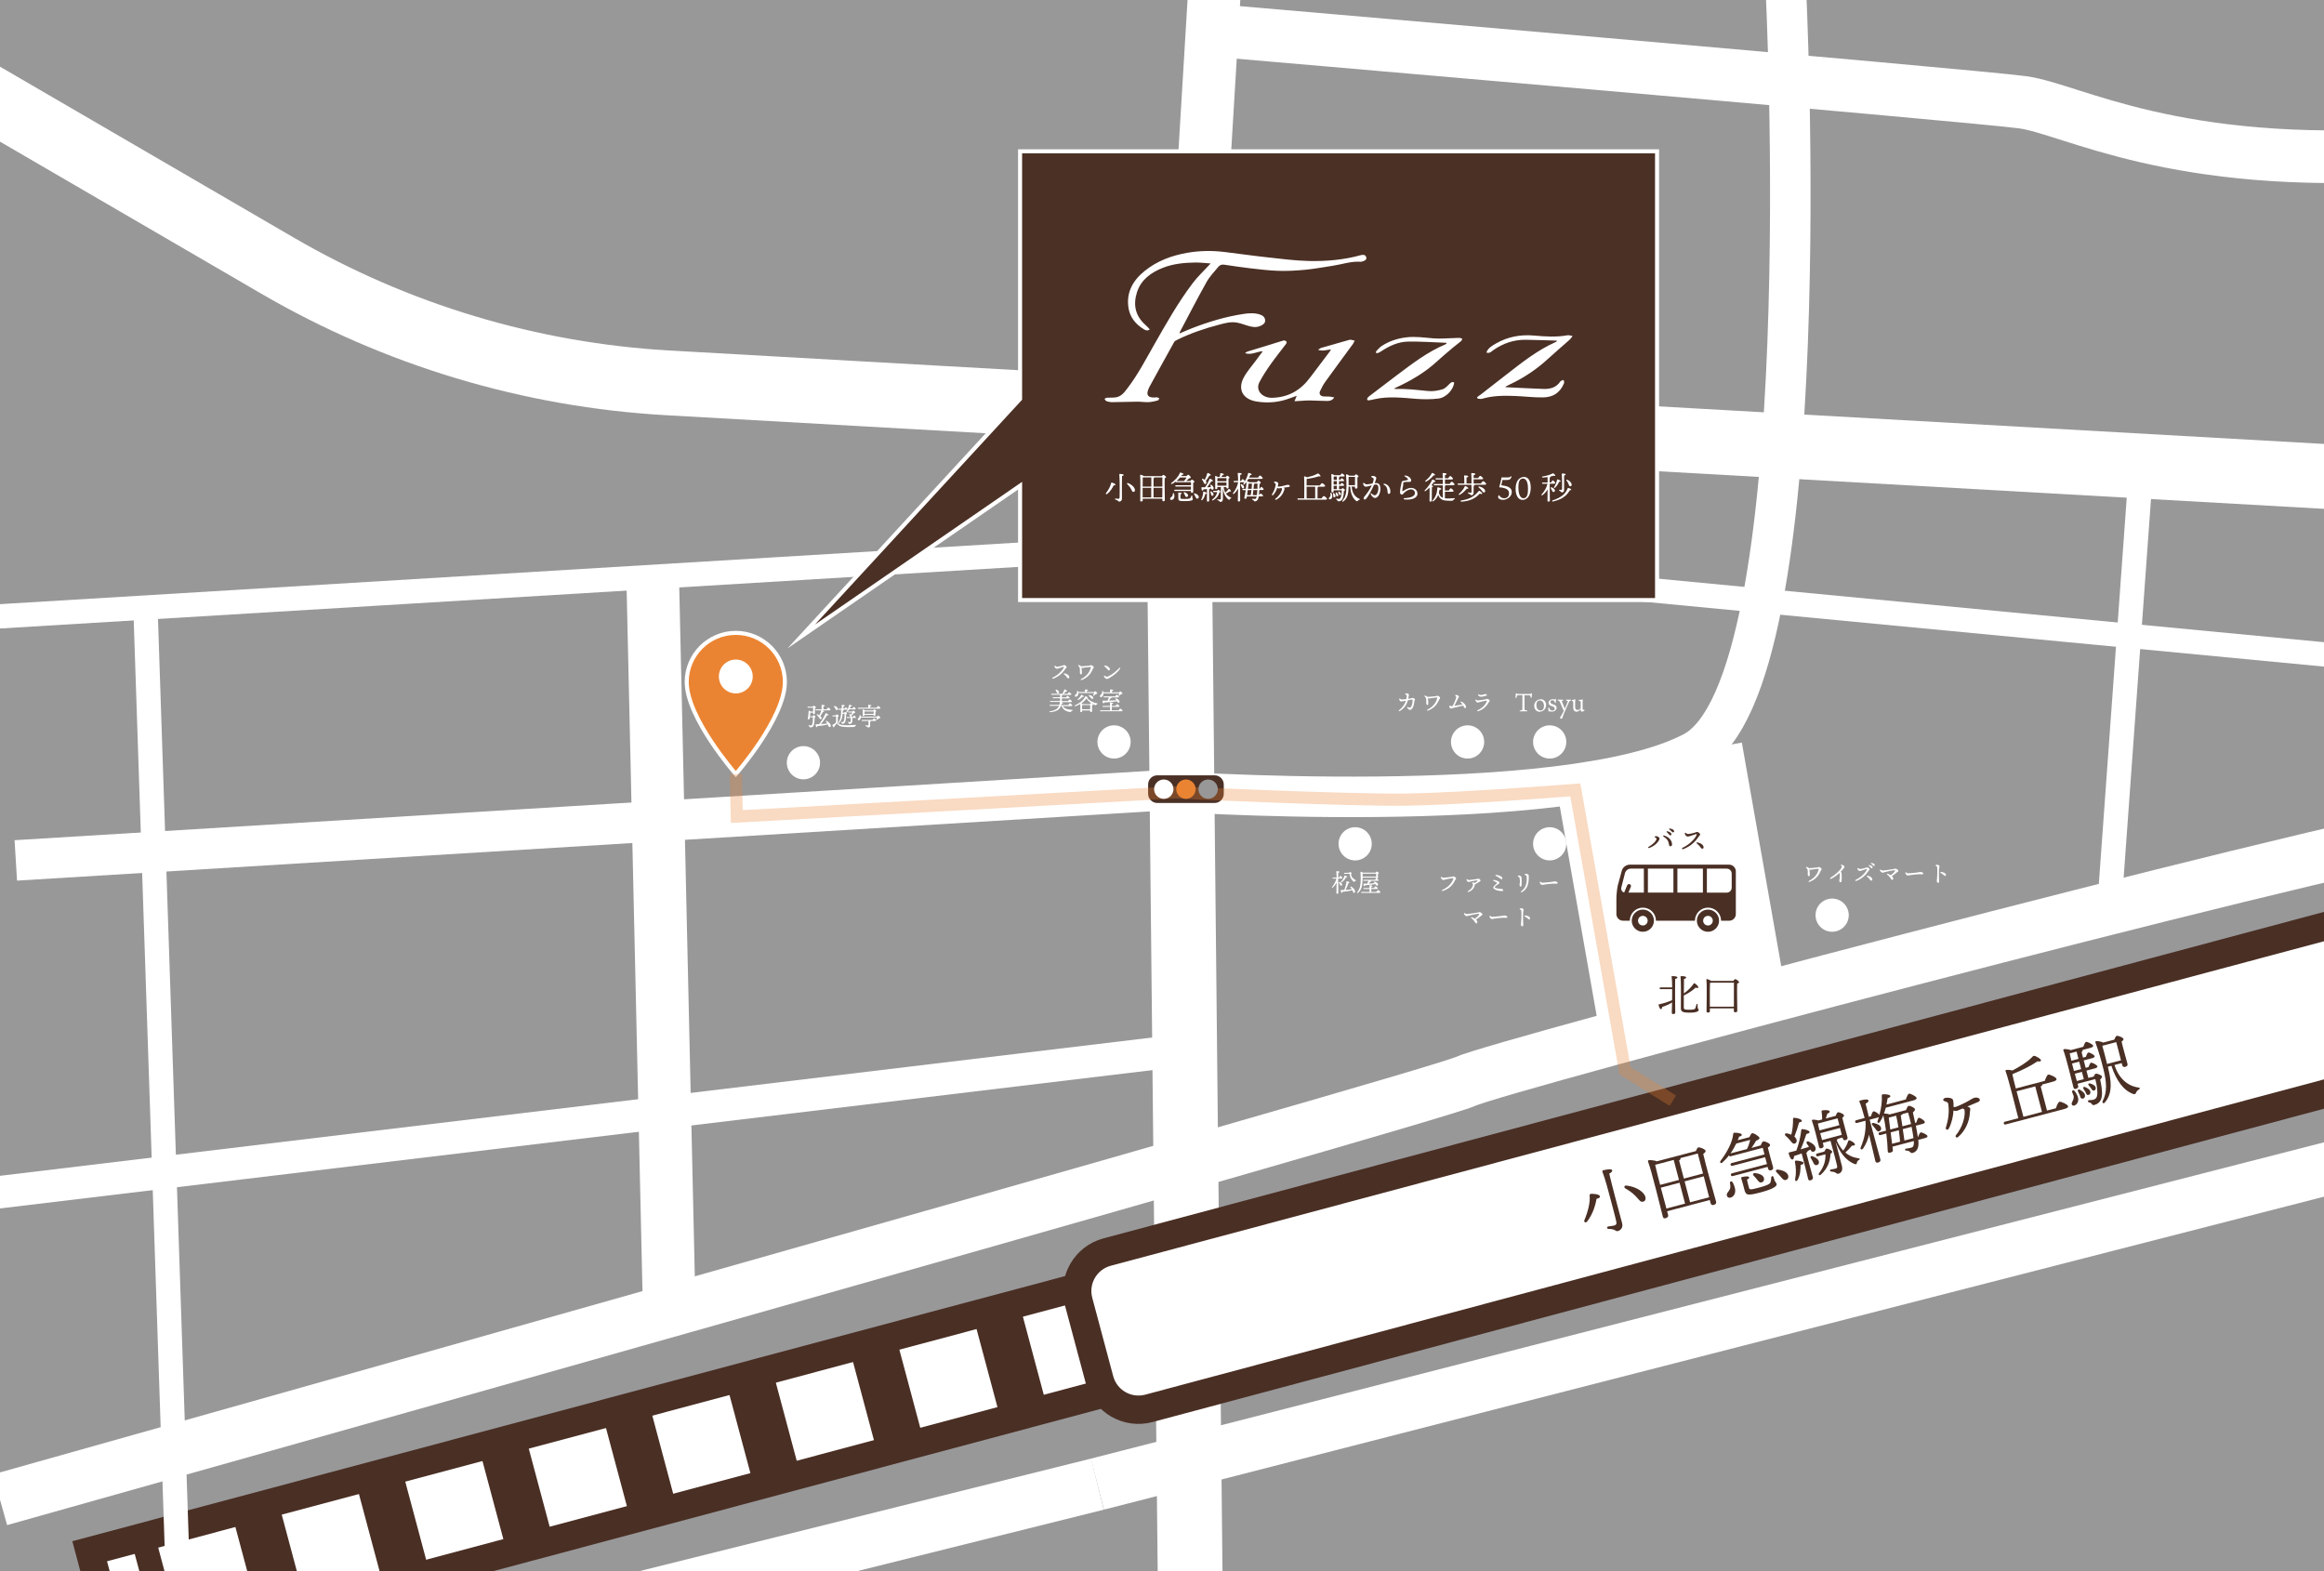 <?xml version="1.0" encoding="utf-8"?>
<!-- Generator: Adobe Illustrator 23.0.1, SVG Export Plug-In . SVG Version: 6.00 Build 0)  -->
<svg version="1.1" id="レイヤー_1" xmlns="http://www.w3.org/2000/svg" xmlns:xlink="http://www.w3.org/1999/xlink" x="0px"
	 y="0px" viewBox="0 0 573.8 388" style="enable-background:new 0 0 573.8 388;" xml:space="preserve">
<style type="text/css">
	.st0{clip-path:url(#SVGID_2_);fill:#989899;}
	.st1{clip-path:url(#SVGID_2_);fill:none;stroke:#FFFFFF;stroke-width:6;stroke-miterlimit:10;}
	.st2{clip-path:url(#SVGID_2_);fill:none;stroke:#FFFFFF;stroke-width:13;stroke-miterlimit:10;}
	.st3{clip-path:url(#SVGID_2_);fill:none;stroke:#FFFFFF;stroke-width:16;stroke-miterlimit:10;}
	.st4{clip-path:url(#SVGID_2_);fill:none;stroke:#FFFFFF;stroke-width:8;stroke-miterlimit:10;}
	.st5{clip-path:url(#SVGID_2_);fill:none;stroke:#FFFFFF;stroke-width:10;stroke-miterlimit:10;}
	.st6{clip-path:url(#SVGID_2_);fill:#FFFFFF;stroke:#4A2F24;stroke-width:7;stroke-miterlimit:10;}
	.st7{clip-path:url(#SVGID_2_);}
	.st8{fill:none;stroke:#4A2F24;stroke-width:30;stroke-miterlimit:10;}
	.st9{fill:none;stroke:#4A2F24;stroke-width:30;stroke-miterlimit:10;stroke-dasharray:11.838,19.73;}
	.st10{clip-path:url(#SVGID_2_);fill:none;stroke:#FFFFFF;stroke-width:47;stroke-miterlimit:10;}
	.st11{clip-path:url(#SVGID_2_);fill:#4B3025;stroke:#FFFFFF;stroke-miterlimit:10;}
	.st12{fill:#FFFFFF;}
	.st13{fill:#4A2F24;}
	.st14{clip-path:url(#SVGID_2_);fill:#FFFFFF;}
	.st15{clip-path:url(#SVGID_2_);fill:#EB8432;stroke:#FFFFFF;stroke-miterlimit:10;}
	.st16{clip-path:url(#SVGID_2_);fill:#4B3025;}
	.st17{opacity:0.3;clip-path:url(#SVGID_2_);fill:none;stroke:#EB8432;stroke-width:3;stroke-miterlimit:10;}
	.st18{fill:#EB8432;}
	.st19{fill:#989899;}
</style>
<g>
	<defs>
		<rect id="SVGID_1_" width="573.8" height="388"/>
	</defs>
	<clipPath id="SVGID_2_">
		<use xlink:href="#SVGID_1_"  style="overflow:visible;"/>
	</clipPath>
	<rect x="-68.09" class="st0" width="731.5" height="388"/>
	<line class="st1" x1="-5.71" y1="152.52" x2="290.84" y2="134.58"/>
	<line class="st2" x1="300.21" y1="-8.17" x2="294.29" y2="90.01"/>
	<line class="st3" x1="295" y1="500.17" x2="290.74" y2="90.01"/>
	<line class="st2" x1="291.61" y1="139.26" x2="291.61" y2="139.26"/>
	<line class="st1" x1="639.78" y1="167.87" x2="290.84" y2="134.58"/>
	<line class="st2" x1="161.15" y1="142.42" x2="165.24" y2="323.67"/>
	<line class="st4" x1="-6.22" y1="295.09" x2="291.61" y2="259.34"/>
	<path class="st5" d="M440.88-3.72c0,0,8.91,172.71-22.84,189.42s-132.17,9.51-132.17,9.51L3.9,212.44"/>
	<path class="st2" d="M299.26,7.45c0,0,187.86,16.13,200.12,17.8c12.26,1.67,37.33,16.71,95.82,12.81s69.08,8.86,69.08,8.86
		l12.39,9.49"/>
	<path class="st3" d="M674.33,123.3L164.9,94.53c-33.96-1.92-66.98-11.83-96.38-28.94L-44.2,0"/>
	<polyline class="st2" points="664.29,212.44 620.83,139.26 629.19,34.16 	"/>
	<line class="st1" x1="528.95" y1="111.14" x2="521.11" y2="219.68"/>
	<path class="st2" d="M0,370.3c0,0,353.42-99.37,361.77-103.27c8.36-3.9,203.91-55.71,245.13-62.95
		c41.23-7.24,63.51-11.7,63.51-11.7"/>
	
		<rect x="14.22" y="295.26" transform="matrix(0.966 -0.258 0.258 0.966 -67.771 101.459)" class="st6" width="676.32" height="26.96"/>
	<g class="st7">
		<g>
			<line class="st8" x1="35.88" y1="393.46" x2="41.68" y2="391.91"/>
			<line class="st9" x1="60.74" y1="386.81" x2="569.65" y2="250.69"/>
			<line class="st8" x1="579.18" y1="248.14" x2="584.98" y2="246.59"/>
		</g>
	</g>
	<line class="st10" x1="406.92" y1="187.43" x2="417.88" y2="249.64"/>
	<polyline class="st2" points="136.52,425.26 151.18,396.29 270.96,366.44 	"/>
	<line class="st2" x1="658.46" y1="267.04" x2="270.96" y2="366.44"/>
	<path class="st6" d="M636.74,211.94l-363.39,97.2c-5.32,1.42-8.47,6.88-7.05,12.2l5.17,19.34c1.42,5.32,6.88,8.47,12.2,7.05
		l363.39-97.2c5.32-1.42,8.47-6.88,7.05-12.2l-5.17-19.34C647.52,213.67,642.06,210.52,636.74,211.94z"/>
	<polygon class="st11" points="251.86,37.36 251.86,98.5 197.82,157.15 251.86,119.92 251.86,148.16 409.13,148.16 409.13,37.36 	
		"/>
	<g class="st7">
		<path class="st12" d="M283.89,81.33c-0.65,0.48-1.15,0.16-1.56-0.09c-1.97-1.22-3.31-2.9-3.68-5.1c-0.64-3.76,0.93-6.78,3.93-9.21
			c3.06-2.49,6.72-3.86,10.67-4.53c3.02-0.52,6.08-0.55,9.13-0.18c3.41,0.41,6.81,0.91,10.23,1.28c3.5,0.38,7.01,0.86,10.52,0.94
			c4.33,0.1,8.66-0.28,12.86-1.44c0.56-0.15,1.12-0.13,1.32,0.45c0.21,0.6-0.25,0.9-0.81,1.06c-0.17,0.05-0.34,0.13-0.51,0.12
			c-2.43-0.17-4.7,0.66-7.05,1.01c-2.2,0.33-4.39,0.74-6.6,0.96c-2.21,0.21-4.44,0.34-6.66,0.27c-2.41-0.07-4.81-0.38-7.2-0.65
			c-2.09-0.24-4.16-0.57-6.24-0.87c-0.59-0.08-1.07,0.09-1.41,0.51c-1,1.23-2.15,2.39-2.91,3.74c-2.29,4.09-4.43,8.25-6.62,12.39
			c-0.03,0.06-0.02,0.14-0.06,0.34c1.06-0.44,2.03-0.88,3.02-1.27c4.12-1.6,8.35-2.88,12.78-3.55c1.35-0.2,2.69-0.28,4.02,0.14
			c0.75,0.23,1.24,0.69,1.31,1.39c0.07,0.76-0.55,1.17-1.22,1.45c-1.09,0.46-2.15,0.23-3.22-0.11c-0.83-0.26-1.65-0.56-2.5-0.72
			c-1.5-0.28-2.95,0.11-4.37,0.49c-3.59,0.94-7.1,2.12-10.41,3.75c-0.28,0.14-0.61,0.31-0.74,0.54c-2.09,3.74-4.14,7.49-6.2,11.24
			c-0.09,0.17-0.14,0.35-0.21,0.53c-0.56,1.48,0.08,2.03,1.81,1.93c0.1-0.01,0.21-0.08,0.29-0.06c0.22,0.06,0.43,0.17,0.65,0.25
			c-0.12,0.19-0.2,0.5-0.36,0.54c-0.74,0.19-1.5,0.38-2.26,0.42c-0.9,0.04-1.82-0.11-2.73-0.11c-2.12,0.02-4.25,0.1-6.37,0.12
			c-0.46,0-0.95-0.12-1.38-0.27c-0.19-0.07-0.3-0.37-0.44-0.56c0.2-0.09,0.4-0.26,0.61-0.27c0.73-0.05,1.48,0.02,2.19-0.09
			c1.36-0.22,2.09-1.24,2.82-2.19c2.63-3.42,4.57-7.2,6.68-10.89c2.96-5.18,5.88-10.38,9.52-15.18c1.17-1.54,2.63-2.9,3.95-4.34
			c0.1-0.1,0.19-0.21,0.43-0.46c-1.37-0.09-2.58-0.25-3.79-0.23c-2.7,0.04-5.38,0.29-7.91,1.27c-3.05,1.18-5.49,2.99-6.48,6.05
			c-0.98,3.03-0.48,5.79,2.06,8.07C283.17,80.52,283.5,80.91,283.89,81.33z"/>
		<path class="st12" d="M311.79,86.74c-1.5,0.02-2.76,1.01-4.39,0.46c0.26-0.18,0.38-0.33,0.55-0.38c2.99-0.93,5.98-1.86,8.98-2.76
			c0.19-0.06,0.53,0.11,0.71,0.27c0.09,0.08,0.02,0.41-0.09,0.55c-1.28,1.71-2.64,3.37-3.86,5.11c-0.99,1.4-1.94,2.85-2.73,4.36
			c-1.08,2.07,0.75,3.92,3.11,3.87c4.2-0.1,7.17-1.99,9.46-5.09c1.56-2.1,3.15-4.17,4.73-6.26c0.12-0.16,0.22-0.34,0.38-0.59
			c-1.07,0.07-2.03,0.52-3.22,0.07c0.38-0.22,0.6-0.41,0.85-0.48c2.29-0.67,4.59-1.31,6.89-1.96c0.09-0.03,0.2-0.04,0.3-0.03
			c0.33,0.06,0.67,0.13,1,0.2c-0.13,0.27-0.22,0.57-0.39,0.81c-2.28,3.12-4.58,6.22-6.83,9.34c-0.53,0.73-0.94,1.54-1.32,2.35
			c-0.31,0.67,0.06,1.22,0.84,1.3c0.49,0.05,1,0,1.5,0.04c0.35,0.03,0.7,0.12,1.17,0.21c-0.46,0.71-1.08,0.87-1.68,0.87
			c-1.49,0-2.97-0.11-4.46-0.13c-0.72-0.01-1.44,0.07-2.17,0.11c-0.44,0.02-0.88,0.05-1.51,0.09c0.21-0.52,0.37-0.89,0.55-1.35
			c-0.92,0.33-1.78,0.67-2.67,0.95c-2.36,0.73-4.8,0.86-7.23,0.47c-3.38-0.54-4.75-2.97-3.19-5.91c0.82-1.56,2.07-2.92,3.13-4.37
			C310.69,88.15,311.22,87.48,311.79,86.74z"/>
		<path class="st12" d="M384.36,84.1c-2.55-0.07-5.1-0.18-7.65-0.21c-2.99-0.03-5.65,0.9-8.03,2.58c-0.46,0.32-0.9,0.87-1.69,0.57
			c0.41-1.12,1.4-1.68,2.35-2.22c2.9-1.68,6.07-2.27,9.46-1.97c2.74,0.25,5.47,0.43,8.21-0.07c0.4-0.07,0.85,0.12,1.27,0.19
			c-0.25,0.32-0.47,0.67-0.77,0.94c-1.73,1.55-3.52,3.04-5.23,4.62c-2.83,2.62-6.02,4.76-9.58,6.43c-0.29,0.14-0.58,0.29-0.86,0.44
			c-0.06,0.03-0.09,0.09-0.14,0.13c0.03,0.04,0.04,0.07,0.05,0.07c3.15,0.15,6.3,0.33,9.45,0.43c1.66,0.05,3.11-0.42,4.05-1.85
			c0.13-0.2,0.53-0.26,0.8-0.38c0.05,0.27,0.21,0.57,0.12,0.79c-1,2.45-2.78,3.51-5.24,3.53c-2.36,0.03-4.73-0.28-7.1-0.36
			c-2.65-0.1-5.29-0.07-7.86,0.69c-0.33,0.1-0.74,0-1.11-0.01c-0.06-0.12-0.11-0.25-0.17-0.37c0.35-0.26,0.71-0.5,1.05-0.77
			c2.11-1.64,4.2-3.29,6.32-4.92c3.77-2.92,7.5-5.9,11.97-7.9c0.13-0.06,0.24-0.13,0.36-0.2C384.39,84.22,384.37,84.16,384.36,84.1z
			"/>
		<path class="st12" d="M357.12,84.64c-3.14-0.11-6.29-0.35-9.43-0.3c-2.46,0.04-4.64,1.05-6.64,2.38
			c-0.26,0.17-0.55,0.32-0.85,0.44c-0.13,0.05-0.31,0-0.46-0.01c0.01-0.14-0.04-0.33,0.04-0.42c0.43-0.45,0.84-0.96,1.36-1.3
			c1.83-1.2,3.88-1.88,6.12-2.14c2.23-0.27,4.41,0.07,6.62,0.25c1.72,0.14,3.47-0.03,5.2-0.07c0.46-0.01,0.91-0.06,1.36-0.04
			c0.2,0.01,0.4,0.14,0.6,0.21c-0.1,0.2-0.15,0.45-0.31,0.59c-0.65,0.55-1.35,1.06-2.01,1.61c-1.35,1.14-2.71,2.27-4,3.46
			c-2.9,2.66-6.28,4.66-9.91,6.33c-0.18,0.08-0.35,0.17-0.67,0.33c0.29,0.04,0.44,0.09,0.59,0.08c2.66-0.08,5.28,0.25,7.92,0.51
			c1.14,0.12,2.37-0.1,3.48-0.42c0.67-0.19,1.23-0.83,1.75-1.35c0.35-0.35,0.64-0.57,1.15-0.38c-0.07,1.67-1.91,3.76-3.85,4
			c-1.76,0.22-3.58,0.22-5.35,0.09c-3.52-0.27-7.02-0.72-10.53,0.09c-0.43,0.1-0.87,0.21-1.31,0.27c-0.14,0.02-0.42-0.07-0.44-0.15
			c-0.03-0.15,0.03-0.36,0.13-0.5c0.14-0.19,0.35-0.34,0.54-0.49c2.18-1.67,4.36-3.34,6.56-4.99c3.84-2.88,7.63-5.83,12.19-7.74
			c0.06-0.03,0.11-0.09,0.16-0.13C357.13,84.79,357.13,84.72,357.12,84.64z"/>
	</g>
	<g class="st7">
		<g>
			<path class="st12" d="M274.55,119.17c0.22,0.04,0.85,0.26,0.85,0.49c0,0.12-0.12,0.2-0.43,0.18c-0.25,0.51-0.73,1.43-1.63,2.13
				c-0.2,0.16-0.42-0.02-0.26-0.22c0.66-0.86,1.11-1.72,1.24-2.44C274.36,119.17,274.4,119.14,274.55,119.17z M277.43,117.27
				c0,0.12-0.13,0.2-0.4,0.27c-0.05,1.32-0.02,3.77-0.02,5.61c-0.01,0.49-0.37,0.7-0.68,0.7c-0.28,0-0.17-0.3-0.92-0.49
				c-0.18-0.05-0.15-0.28,0.02-0.27c0.26,0.02,0.5,0.06,0.66,0.06c0.22,0,0.32-0.08,0.34-0.32c0.03-0.55,0.02-2.12,0.02-2.93
				c0-0.57,0-1.84-0.09-2.77c-0.01-0.09,0.05-0.12,0.16-0.12C276.9,117.02,277.43,117.08,277.43,117.27z M278.52,119.28
				c1.06,0.41,1.7,1.19,1.7,1.73c0,0.24-0.11,0.44-0.36,0.44c-0.18,0-0.28-0.07-0.39-0.3c-0.35-0.71-0.55-1.02-1.14-1.61
				C278.17,119.39,278.3,119.19,278.52,119.28z"/>
			<path class="st12" d="M286.86,117.57c0.12-0.16,0.27-0.32,0.36-0.32c0.18,0,0.69,0.38,0.69,0.56c0,0.13-0.17,0.2-0.34,0.27
				c-0.06,1.15,0.03,4.78,0.03,5.37c0,0.24-0.15,0.31-0.37,0.31c-0.19,0-0.25-0.14-0.25-0.27v-0.36h-4.84v0.42
				c0,0.17-0.12,0.27-0.38,0.27c-0.16,0-0.23-0.09-0.23-0.24c0-0.94,0.09-5.1-0.03-6.25c-0.01-0.05,0.04-0.11,0.11-0.11
				c0.11,0,0.63,0.17,0.82,0.34H286.86z M282.15,117.89c-0.02,0.42-0.03,1.66-0.03,2.25h2.14v-2.26h-2.06L282.15,117.89z
				 M282.12,122.81h2.12v-2.36h-2.13L282.12,122.81z M284.81,120.14h2.18c0-1,0.01-1.91,0-2.26h-1.98c0.01,0.01,0.01,0.02,0.01,0.02
				c0,0.09-0.07,0.14-0.21,0.19V120.14z M286.97,122.81c0-0.59,0.01-1.49,0.02-2.36h-2.18v2.36H286.97z"/>
			<path class="st12" d="M289.87,121.86c0.08,0.24,0.1,0.55,0.09,0.82c-0.06,0.46-0.34,0.75-0.74,0.76c-0.2,0-0.32-0.14-0.32-0.31
				c-0.01-0.27,0.32-0.36,0.52-0.63c0.13-0.18,0.13-0.4,0.16-0.6C289.6,121.71,289.82,121.7,289.87,121.86z M293.9,118.77
				c0.13-0.17,0.28-0.35,0.38-0.35c0.17,0,0.64,0.36,0.64,0.54c0,0.12-0.16,0.19-0.32,0.24c-0.02,0.59,0.01,1.9,0.01,2.19
				c0,0.24-0.13,0.3-0.33,0.3c-0.18,0-0.24-0.14-0.24-0.27v-0.19h-3.95c-0.1,0-0.17-0.03-0.17-0.16c0-0.12,0.07-0.16,0.17-0.16h3.96
				v-0.78h-3.71c-0.1,0-0.17-0.03-0.17-0.16c0-0.12,0.07-0.16,0.17-0.16h3.72c0-0.3,0-0.57,0-0.75h-3.63
				c-0.09,0-0.17-0.03-0.17-0.14c-0.28,0.22-0.58,0.41-0.9,0.57c-0.2,0.09-0.32-0.09-0.14-0.24c0.95-0.75,1.75-1.59,2.1-2.49
				c0.03-0.09,0.08-0.1,0.17-0.09c0.25,0.05,0.72,0.24,0.72,0.39c0,0.12-0.13,0.16-0.33,0.14c-0.07,0.11-0.16,0.23-0.25,0.34h1.32
				c0.14-0.16,0.32-0.34,0.41-0.34c0.16,0,0.66,0.5,0.66,0.71c0,0.09-0.24,0.2-0.44,0.2c-0.21,0.21-0.44,0.44-0.69,0.64H293.9z
				 M291.36,117.89c-0.25,0.29-0.54,0.6-0.88,0.88h1.87c0.23-0.26,0.44-0.57,0.61-0.88H291.36z M294.38,122.5
				c0,0.63,0.13,0.56,0.13,0.79c0,0.21-0.39,0.44-1.94,0.44c-1.5,0-1.64-0.09-1.64-0.75c0-0.24,0.02-0.83-0.02-1.24
				c-0.01-0.11,0.02-0.14,0.13-0.14c0.15,0,0.74,0.05,0.74,0.23c0,0.09-0.1,0.15-0.3,0.18c-0.02,0.28-0.02,0.63-0.02,0.89
				c0.01,0.25,0.02,0.29,1.09,0.29c0.95,0,1.25-0.09,1.37-0.26c0.08-0.12,0.16-0.32,0.2-0.46
				C294.18,122.29,294.38,122.3,294.38,122.5z M292.55,122.25c-0.06-0.16-0.15-0.32-0.24-0.46c-0.09-0.17,0-0.32,0.22-0.24
				c0.41,0.16,0.83,0.43,0.8,0.81c-0.02,0.22-0.17,0.37-0.4,0.35C292.71,122.69,292.64,122.48,292.55,122.25z M295.98,122.75
				c-0.01,0.23-0.17,0.38-0.4,0.37c-0.21-0.01-0.31-0.22-0.43-0.49c-0.09-0.19-0.2-0.39-0.31-0.57c-0.09-0.17-0.01-0.32,0.21-0.24
				C295.52,121.98,296,122.33,295.98,122.75z"/>
			<path class="st12" d="M297.97,121.79c0,0.12-0.13,0.17-0.37,0.15c-0.12,0.42-0.27,1.01-0.74,1.51c-0.15,0.14-0.33,0.05-0.25-0.14
				c0.3-0.61,0.43-1.22,0.47-1.84c0.01-0.07,0.06-0.13,0.15-0.1C297.48,121.42,297.97,121.64,297.97,121.79z M298.03,120.76
				c-0.29,0.03-0.59,0.05-0.88,0.06c-0.06,0.19-0.14,0.34-0.27,0.32c-0.17-0.02-0.23-0.33-0.23-0.75c0-0.08,0.03-0.09,0.09-0.09
				c0.28,0.01,0.54,0.01,0.8,0.01c0.46-0.63,0.86-1.4,1.1-2.04c0.02-0.06,0.09-0.09,0.16-0.05c0.34,0.12,0.69,0.34,0.67,0.5
				c-0.02,0.12-0.22,0.13-0.39,0.12c-0.27,0.39-0.64,0.99-1.04,1.47c0.35-0.01,0.67-0.02,0.95-0.03c-0.03-0.13-0.09-0.27-0.13-0.39
				c-0.06-0.17,0.07-0.31,0.24-0.18c0.36,0.28,0.63,0.63,0.54,0.96c-0.05,0.18-0.19,0.3-0.38,0.24c-0.13-0.03-0.17-0.14-0.2-0.3
				c-0.11,0.02-0.22,0.05-0.34,0.07v0.01c0,0.06-0.06,0.11-0.19,0.13v1.16c0,0.81,0.02,1.37,0.02,1.59c0,0.17-0.1,0.28-0.35,0.28
				c-0.15,0-0.21-0.09-0.21-0.24c0-0.25,0.02-0.8,0.02-1.64V120.76z M296.81,118.45c-0.1-0.16,0-0.31,0.21-0.23
				c0.16,0.08,0.31,0.16,0.43,0.27c0.29-0.53,0.48-1.06,0.63-1.63c0.01-0.06,0.07-0.1,0.14-0.08c0.37,0.12,0.77,0.38,0.74,0.54
				c-0.02,0.09-0.17,0.1-0.35,0.09c-0.22,0.39-0.55,0.91-0.89,1.36c0.09,0.12,0.14,0.27,0.14,0.4c-0.01,0.2-0.13,0.35-0.33,0.34
				c-0.2,0-0.25-0.22-0.39-0.51C297.06,118.81,296.92,118.62,296.81,118.45z M299.23,122.4c-0.17-0.05-0.2-0.22-0.24-0.44
				c-0.02-0.14-0.07-0.31-0.12-0.45c-0.06-0.15,0.05-0.27,0.22-0.16c0.32,0.21,0.61,0.53,0.52,0.83
				C299.57,122.37,299.41,122.45,299.23,122.4z M300.48,121.2c0.12-0.13,0.24-0.26,0.32-0.26c0.11,0,0.52,0.31,0.52,0.48
				c0,0.08-0.08,0.13-0.24,0.19c-0.21,0.67-0.62,1.43-1.61,1.93c-0.18,0.09-0.3-0.08-0.15-0.2c0.77-0.6,1.08-1.21,1.21-1.83h-0.84
				c-0.1,0-0.17-0.03-0.17-0.16c0-0.12,0.07-0.16,0.17-0.16H300.48z M302.23,120.24c0,0.05-0.04,0.09-0.11,0.11
				c0.08,0.53,0.24,0.96,0.4,1.27c0.28-0.24,0.57-0.5,0.78-0.85c0.05-0.08,0.09-0.11,0.2-0.04c0.26,0.18,0.46,0.44,0.43,0.56
				c-0.02,0.09-0.15,0.1-0.35,0.05c-0.22,0.16-0.56,0.37-0.9,0.54c0.27,0.38,0.62,0.71,1.21,0.96c0.19,0.08,0.17,0.18-0.03,0.23
				c-0.13,0.03-0.21,0.13-0.26,0.25c-0.03,0.08-0.11,0.13-0.23,0.05c-0.43-0.29-0.78-0.75-1.03-1.29c-0.2-0.44-0.31-0.96-0.41-1.58
				v2.71c-0.01,0.52-0.28,0.72-0.59,0.72c-0.16,0-0.21-0.13-0.3-0.22c-0.09-0.09-0.2-0.13-0.39-0.2c-0.06-0.03-0.11-0.07-0.11-0.13
				c0-0.07,0.06-0.1,0.13-0.09c0.08,0.01,0.37,0.03,0.49,0.03c0.16,0,0.25,0,0.27-0.25c0.02-0.32,0.01-2.2,0-2.82h-0.88v0.29
				c0,0.17-0.1,0.24-0.32,0.24c-0.13,0-0.2-0.08-0.2-0.21c0.01-0.56,0.05-2.2-0.02-2.96c-0.01-0.06,0.05-0.11,0.11-0.09
				c0.13,0.02,0.41,0.12,0.58,0.24h0.43c0.08-0.26,0.13-0.6,0.17-0.87c0.01-0.09,0.06-0.09,0.14-0.08c0.36,0.04,0.72,0.17,0.72,0.3
				c0,0.1-0.06,0.15-0.32,0.19c-0.1,0.17-0.18,0.3-0.3,0.46h1.13c0.1-0.15,0.24-0.31,0.33-0.31c0.14,0,0.57,0.32,0.57,0.49
				c0,0.1-0.13,0.17-0.25,0.22c-0.01,0.52,0.01,1.88,0.01,2.15c0,0.24-0.11,0.3-0.32,0.3c-0.17,0-0.22-0.14-0.22-0.27v-0.09h-0.58
				V120.24z M300.58,118.05c-0.01,0.15-0.02,0.49-0.02,0.77h2.26c0-0.31,0-0.59,0-0.77H300.58z M302.81,119.91l0.01-0.78h-2.25v0.78
				H302.81z"/>
			<path class="st12" d="M310.93,121.01c-0.02,0.43-0.06,0.88-0.1,1.25h0.02c0.14-0.2,0.31-0.41,0.4-0.41
				c0.13,0,0.62,0.41,0.62,0.57c0,0.1-0.11,0.15-0.37,0.15h-0.72c-0.02,0.14-0.04,0.26-0.06,0.34c-0.16,0.65-0.53,0.88-0.89,0.88
				c-0.17,0-0.2-0.06-0.28-0.2c-0.07-0.12-0.17-0.18-0.32-0.22c-0.19-0.05-0.15-0.24,0.01-0.22c0.15,0.02,0.39,0.04,0.56,0.04
				c0.19,0,0.3-0.03,0.41-0.35c0.02-0.07,0.05-0.16,0.07-0.27h-2.43l-0.05,0.35c-0.02,0.17-0.11,0.2-0.29,0.21
				c-0.29,0.02-0.32-0.09-0.28-0.24c0.12-0.5,0.24-1.18,0.34-1.88h-0.66c-0.1,0-0.17-0.03-0.17-0.16c0-0.12,0.07-0.16,0.17-0.16h0.7
				c0.08-0.6,0.13-1.2,0.14-1.69c-0.17,0.21-0.35,0.42-0.55,0.6c-0.17,0.14-0.34,0.02-0.21-0.17c0.09-0.13,0.17-0.25,0.25-0.38
				c-0.06,0.02-0.11,0.02-0.17,0.02h-0.89c0,0.52,0,0.97,0,1.12c0,0.53,0.02,3.04,0.02,3.36c0,0.18-0.1,0.27-0.35,0.27
				c-0.15,0-0.23-0.09-0.23-0.23c0-0.3,0.05-2.11,0.07-2.96c-0.26,0.47-0.6,0.92-1.01,1.28c-0.21,0.16-0.39,0.02-0.22-0.19
				c0.62-0.79,1.06-1.7,1.23-2.6v-0.06h-0.94c-0.1,0-0.17-0.03-0.17-0.16c0-0.12,0.07-0.16,0.17-0.16h0.94
				c-0.01-0.71-0.03-1.47-0.09-1.86c-0.02-0.07,0.03-0.11,0.1-0.11c0.48,0,0.89,0.05,0.89,0.24c0,0.13-0.16,0.2-0.39,0.25
				c-0.01,0.27-0.02,0.89-0.02,1.48h0.24c0.14-0.22,0.31-0.45,0.4-0.45c0.13,0,0.46,0.35,0.54,0.54c0.4-0.68,0.67-1.36,0.8-1.98
				c0.02-0.08,0.05-0.11,0.16-0.09c0.27,0.05,0.73,0.22,0.73,0.37c0,0.11-0.11,0.16-0.35,0.16c-0.08,0.18-0.17,0.4-0.3,0.64h2.19
				c0.17-0.24,0.38-0.52,0.5-0.52c0.15,0,0.69,0.47,0.69,0.65c0,0.12-0.16,0.18-0.41,0.18h-3.14c-0.1,0.19-0.22,0.38-0.36,0.56
				c0.02,0,0.03,0,0.05,0.01c0.14,0.03,0.38,0.14,0.53,0.24h1.87c0.1-0.16,0.28-0.38,0.39-0.38c0.17,0,0.58,0.35,0.58,0.53
				c0,0.12-0.15,0.21-0.31,0.28c-0.01,0.27-0.02,0.71-0.05,1.18h0.13c0.13-0.22,0.3-0.44,0.39-0.44c0.14,0,0.54,0.44,0.54,0.6
				c0,0.11-0.13,0.16-0.29,0.16H310.93z M306.85,120.58c-0.18-0.02-0.22-0.19-0.31-0.4c-0.06-0.15-0.13-0.29-0.21-0.43
				c-0.09-0.14,0.01-0.28,0.19-0.2c0.35,0.18,0.68,0.44,0.65,0.74C307.16,120.48,307.03,120.59,306.85,120.58z M307.9,122.26h0.91
				c0.07-0.35,0.13-0.79,0.19-1.25h-0.93L307.9,122.26z M308.11,120.7h0.92c0.05-0.46,0.08-0.9,0.09-1.29h-0.84L308.11,120.7z
				 M310.33,122.26c0.05-0.35,0.09-0.8,0.12-1.25h-1c-0.05,0.53-0.11,1.04-0.14,1.25H310.33z M309.87,119.4
				c-0.04,0.06-0.13,0.08-0.25,0.09l-0.13,1.2h0.98c0.02-0.5,0.02-0.97,0.01-1.29H309.87z"/>
			<path class="st12" d="M318.45,120.02c0,0.15-0.11,0.2-0.43,0.24c-0.24,0.03-0.7,0.1-1.1,0.16c0.16,0.09,0.25,0.19,0.25,0.28
				c0,0.14-0.1,0.27-0.13,0.39c-0.3,0.99-1.02,1.84-1.93,2.29c-0.22,0.12-0.38-0.12-0.18-0.26c0.82-0.59,1.48-1.57,1.6-2.38
				c0.02-0.09-0.04-0.14-0.16-0.24c-0.31,0.05-0.52,0.09-0.68,0.09c-0.09,0-0.22-0.05-0.35-0.12c-0.18,0.55-0.49,1.21-0.99,1.76
				c-0.18,0.19-0.43,0.02-0.28-0.2c0.4-0.63,0.8-1.46,0.91-2.43c0.01-0.11-0.01-0.14-0.13-0.25c-0.13-0.09-0.29-0.17-0.29-0.28
				c0-0.09,0.14-0.17,0.27-0.17c0.24,0,0.78,0.18,0.78,0.46c0,0.16-0.05,0.43-0.14,0.75c0.09,0.02,0.17,0.04,0.22,0.04
				c0.24,0,0.96-0.13,1.21-0.2c0.5-0.1,0.8-0.25,1.07-0.24C318.23,119.69,318.45,119.85,318.45,120.02z"/>
			<path class="st12" d="M326.29,123.06c0.18-0.27,0.42-0.59,0.56-0.59c0.18,0,0.8,0.51,0.8,0.71c0,0.12-0.13,0.19-0.48,0.19h-6.66
				c-0.1,0-0.17-0.03-0.17-0.16c0-0.12,0.07-0.16,0.17-0.16h1.51c0.01-1.14,0.06-4.42-0.04-5.33c-0.01-0.05,0.05-0.11,0.11-0.11
				c0.09,0.01,0.42,0.11,0.64,0.24c0.86-0.2,1.83-0.48,2.45-0.85c0.17-0.11,0.24-0.14,0.4-0.02c0.17,0.12,0.36,0.32,0.43,0.46
				c0.09,0.17-0.02,0.32-0.36,0.14c-0.69,0.26-1.92,0.53-2.86,0.64c-0.05,0.02-0.1,0.03-0.17,0.04c-0.02,0.29-0.03,1.05-0.03,1.59
				h3.29c0.17-0.26,0.41-0.56,0.54-0.56c0.17,0,0.77,0.49,0.77,0.69c0,0.11-0.15,0.19-0.46,0.19h-1.21
				c-0.01,0.08-0.08,0.13-0.22,0.17v2.71H326.29z M322.61,123.06h2.11v-2.89h-2.12v0.26L322.61,123.06z"/>
			<path class="st12" d="M328.76,121.75c0.11,0.24,0.17,0.49,0.19,0.76c0,0.51-0.32,0.74-0.58,0.78c-0.14,0.02-0.26-0.04-0.28-0.18
				c-0.03-0.2,0.27-0.36,0.39-0.64c0.09-0.18,0.02-0.4,0-0.64C328.45,121.63,328.68,121.58,328.76,121.75z M331.2,120.77
				c0.1-0.13,0.22-0.24,0.28-0.24c0.17,0,0.6,0.33,0.6,0.46c0,0.09-0.13,0.2-0.28,0.27c-0.02,0.6-0.08,1.33-0.29,1.81
				c-0.24,0.62-0.75,0.71-1.03,0.71c-0.12,0-0.21-0.03-0.25-0.17c-0.04-0.12-0.09-0.18-0.25-0.26c-0.15-0.07-0.08-0.26,0.06-0.24
				c0.17,0.03,0.32,0.08,0.5,0.08c0.22,0,0.39-0.12,0.47-0.31c0.22-0.45,0.28-1.19,0.28-1.81h-2.01v0.24c0,0.17-0.11,0.26-0.34,0.26
				c-0.13,0-0.21-0.08-0.21-0.22c0-0.71,0.07-3.3-0.03-4.2c-0.01-0.06,0.05-0.11,0.12-0.1c0.13,0.02,0.5,0.15,0.67,0.29h1.43
				c0.14-0.21,0.32-0.44,0.43-0.44c0.14,0,0.65,0.42,0.66,0.6c0,0.1-0.13,0.16-0.39,0.16h-0.87c0.01,0.01,0.01,0.02,0.01,0.03
				c0,0.08-0.05,0.13-0.16,0.16v0.63h0.32c0.13-0.2,0.28-0.39,0.38-0.39c0.13,0,0.57,0.4,0.58,0.56c0,0.1-0.13,0.15-0.33,0.15h-0.95
				v0.84h0.32c0.13-0.2,0.29-0.39,0.39-0.39c0.13,0,0.58,0.4,0.58,0.56c0.01,0.1-0.12,0.15-0.34,0.15h-0.94v0.82H331.2z
				 M329.72,122.6c-0.07,0.17-0.22,0.24-0.39,0.17c-0.15-0.06-0.13-0.24-0.14-0.45c-0.02-0.14-0.05-0.28-0.08-0.42
				c-0.03-0.16,0.09-0.27,0.24-0.13C329.63,122.03,329.84,122.33,329.72,122.6z M330.08,118.79h-0.81v0.53v0.31h0.81V118.79z
				 M330.08,118.48v-0.82h-0.78c-0.02,0.17-0.02,0.5-0.02,0.82H330.08z M329.28,120.77h0.8v-0.82h-0.8L329.28,120.77z
				 M329.89,122.15c-0.03-0.12-0.08-0.25-0.12-0.37c-0.05-0.16,0.07-0.27,0.22-0.15c0.28,0.21,0.5,0.46,0.42,0.71
				c-0.04,0.16-0.18,0.25-0.34,0.2C329.92,122.51,329.93,122.33,329.89,122.15z M330.57,121.9c-0.04-0.12-0.09-0.23-0.15-0.34
				c-0.07-0.14,0.02-0.26,0.19-0.17c0.28,0.17,0.52,0.38,0.48,0.63c-0.02,0.15-0.13,0.25-0.29,0.23
				C330.65,122.23,330.64,122.07,330.57,121.9z M333.73,120.12c0.07,1.49,0.78,2.58,1.9,3.04c0.23,0.09,0.14,0.18-0.02,0.24
				c-0.21,0.07-0.3,0.15-0.37,0.25c-0.09,0.11-0.16,0.17-0.35,0.06c-0.94-0.66-1.42-1.9-1.52-3.58h-0.4l-0.01,0.21
				c-0.03,1.23-0.15,2.67-1.29,3.47c-0.18,0.15-0.37-0.02-0.19-0.22c0.73-0.82,0.94-1.83,0.96-3.36c0.01-0.8,0-1.97-0.1-2.98
				c-0.01-0.12,0.04-0.16,0.14-0.14c0.13,0.02,0.53,0.2,0.69,0.35h1.25c0.12-0.16,0.28-0.34,0.36-0.34c0.17,0,0.64,0.35,0.64,0.52
				c0,0.1-0.13,0.17-0.28,0.23c-0.02,0.65,0.01,2.14,0.01,2.47c0,0.24-0.13,0.3-0.36,0.3c-0.18,0-0.24-0.14-0.24-0.27v-0.23H333.73z
				 M332.97,117.75c0.02,0.62,0.02,1.37,0,2.05h1.58c0.01-0.63,0.02-1.62,0.01-2.05H332.97z"/>
			<path class="st12" d="M340.82,120.78c0,0.9-0.5,2.17-1.34,2.17c-0.43,0-0.88-0.54-1.06-1c-0.05-0.12,0.03-0.24,0.18-0.12
				c0.18,0.14,0.49,0.46,0.82,0.46c0.55,0,0.91-0.96,0.91-1.69c0-0.49-0.08-0.97-0.62-0.97c-0.12,0-0.28,0.02-0.46,0.06
				c-0.43,1.04-1.38,2.79-1.86,3.36c-0.18,0.21-0.28,0.28-0.44,0.28c-0.18,0-0.26-0.14-0.26-0.31s0.09-0.31,0.29-0.53
				c0.52-0.61,1.29-1.71,1.73-2.66c-0.56,0.15-1.18,0.34-1.48,0.34c-0.39,0-0.67-0.42-0.67-0.79c0-0.18,0.1-0.21,0.25-0.1
				c0.21,0.15,0.37,0.31,0.68,0.31c0.33,0,0.89-0.12,1.4-0.22c0.2-0.53,0.28-0.88,0.28-1.08c0-0.17-0.1-0.25-0.28-0.34
				c-0.31-0.16-0.35-0.21-0.35-0.27c0-0.1,0.2-0.17,0.43-0.17c0.4,0,0.92,0.24,0.83,0.63c-0.07,0.29-0.23,0.73-0.39,1.15
				c0.11-0.02,0.21-0.02,0.3-0.02C340.5,119.26,340.82,119.73,340.82,120.78z M343.29,121.42c0,0.34-0.17,0.53-0.39,0.53
				c-0.22,0-0.3-0.15-0.33-0.79c-0.04-0.72-0.32-1.18-0.9-1.5c-0.17-0.09-0.08-0.26,0.1-0.24
				C342.69,119.56,343.29,120.4,343.29,121.42z"/>
			<path class="st12" d="M346.74,123.02c1.45-0.1,2.63-0.42,2.62-1.33c-0.01-0.49-0.49-0.87-0.95-0.87c-0.58,0-1.23,0.41-1.61,0.75
				c-0.27,0.24-0.45,0.56-0.69,0.56c-0.22,0-0.44-0.24-0.44-0.55c0-0.85,0.29-1.94,0.4-2.47c0.05-0.26,0.19-0.35,0.39-0.38
				c0.27-0.04,0.65-0.11,0.9-0.17c0.32-0.08,0.32-0.22,0.2-0.38c-0.15-0.2-0.35-0.35-0.67-0.53c-0.25-0.14-0.17-0.27,0.1-0.24
				c0.83,0.11,1.44,0.69,1.44,1.23c0,0.28-0.16,0.35-0.58,0.34c-0.37-0.02-0.87-0.01-1.13,0.05c-0.19,0.05-0.24,0.11-0.25,0.28
				c-0.02,0.21,0,0.39-0.03,0.54c-0.12,0.56-0.21,0.97-0.21,1.28c0,0.13,0.03,0.2,0.18,0.11c0.58-0.34,1.19-0.77,2-0.77
				c0.77,0,1.55,0.5,1.57,1.4c0.02,0.89-1.04,1.67-3.25,1.44C346.51,123.28,346.47,123.03,346.74,123.02z"/>
			<path class="st12" d="M353.51,123.6c0,0.17-0.11,0.25-0.35,0.25c-0.14,0-0.21-0.08-0.21-0.22c0.01-0.45,0.04-2.31,0.01-3.26
				c-0.29,0.31-0.63,0.61-0.99,0.86c-0.2,0.14-0.35-0.03-0.17-0.2c0.8-0.8,1.45-1.73,1.78-2.54c0.04-0.08,0.06-0.12,0.15-0.09
				c0.25,0.07,0.72,0.32,0.7,0.48c-0.01,0.11-0.15,0.14-0.36,0.1c-0.14,0.22-0.36,0.51-0.62,0.83c0.18,0.09,0.38,0.2,0.38,0.3
				c0,0.1-0.13,0.15-0.29,0.17c-0.02,0.31-0.02,1.29-0.02,1.51L353.51,123.6z M351.96,118.68c0.7-0.56,1.25-1.19,1.55-1.83
				c0.04-0.07,0.08-0.11,0.17-0.08c0.24,0.09,0.67,0.35,0.65,0.5c-0.02,0.1-0.14,0.13-0.35,0.09c-0.32,0.38-1.02,1.13-1.85,1.55
				C351.92,119.02,351.79,118.84,351.96,118.68z M356.75,123.04c0.64,0.08,1.59,0.01,2.3-0.04c0.23-0.01,0.22,0.24,0.02,0.27
				c-0.17,0.04-0.2,0.09-0.25,0.2c-0.06,0.11-0.13,0.17-0.33,0.17c-0.5,0.02-2,0.02-2.42-0.27c-0.55-0.27-0.81-0.67-0.96-1.2
				c-0.21,0.54-0.55,1.09-1.2,1.59c-0.16,0.13-0.34,0.02-0.21-0.16c0.82-0.95,1.13-1.92,1.19-3.18c0-0.07,0.05-0.11,0.16-0.09
				c0.27,0.04,0.81,0.24,0.81,0.41c0,0.13-0.17,0.19-0.43,0.17c-0.05,0.25-0.09,0.51-0.17,0.77c0.21,0.71,0.48,1.02,0.97,1.22v-3.08
				h-2.08c-0.1,0-0.17-0.03-0.17-0.16c0-0.12,0.07-0.16,0.17-0.16h2.09c0-0.32,0-0.72,0-1.11h-1.63c-0.1,0-0.17-0.03-0.17-0.16
				c0-0.12,0.07-0.16,0.17-0.16h1.62c-0.01-0.49-0.02-0.93-0.05-1.17c-0.01-0.07,0.04-0.11,0.11-0.11c0.13,0,0.88,0.02,0.88,0.23
				c0,0.17-0.17,0.23-0.41,0.28v0.77h0.8c0.17-0.25,0.38-0.54,0.5-0.54c0.17,0,0.69,0.49,0.69,0.67c0,0.12-0.17,0.18-0.4,0.18h-1.58
				v1.11h1.14c0.17-0.26,0.39-0.56,0.52-0.56c0.16,0,0.71,0.49,0.71,0.68c0,0.12-0.16,0.19-0.42,0.19h-1.84
				c0.01,0.02,0.02,0.02,0.02,0.04c0,0.08-0.05,0.13-0.15,0.17v1.1h0.96c0.17-0.26,0.38-0.55,0.5-0.55c0.17,0,0.69,0.49,0.69,0.68
				c0,0.11-0.17,0.18-0.4,0.18h-1.75V123.04z"/>
			<path class="st12" d="M365.65,119.37c0.17-0.26,0.41-0.56,0.54-0.56c0.17,0,0.76,0.49,0.76,0.69c0,0.11-0.14,0.19-0.46,0.19
				h-2.42c0.02,0.02,0.03,0.05,0.03,0.07c0,0.11-0.13,0.16-0.25,0.2l-0.02,1.75c0,0.41-0.26,0.56-0.54,0.56s-0.17-0.26-0.73-0.4
				c-0.19-0.05-0.16-0.27,0.01-0.27c0.16,0.02,0.44,0.05,0.54,0.05c0.16,0,0.21-0.06,0.21-0.22c0.02-0.37,0-1.33-0.03-1.73h-3.23
				c-0.1,0-0.17-0.03-0.17-0.16c0-0.12,0.07-0.16,0.17-0.16h1.48c0.01-0.63,0-1.51-0.05-1.89c-0.01-0.07,0.04-0.11,0.11-0.11
				c0.13,0,0.91,0.02,0.91,0.23c0,0.17-0.17,0.24-0.42,0.29v1.48h1.22c0.02-0.8,0.01-2.01-0.05-2.47c-0.01-0.07,0.04-0.11,0.11-0.11
				c0.13,0,0.9,0.02,0.9,0.23c0,0.17-0.17,0.23-0.42,0.28v0.72h1.1c0.17-0.25,0.39-0.54,0.51-0.54c0.17,0,0.74,0.48,0.74,0.67
				c0,0.11-0.16,0.18-0.44,0.18h-1.91v1.04H365.65z M360.42,122.16c-0.19,0.11-0.34-0.04-0.2-0.21c0.61-0.55,1.16-1.18,1.43-1.85
				c0.03-0.08,0.08-0.12,0.16-0.09c0.28,0.09,0.73,0.38,0.73,0.54c-0.01,0.13-0.17,0.17-0.39,0.11
				C361.76,121.14,361.19,121.74,360.42,122.16z M365.96,121.87c-0.05,0.16-0.31,0.13-0.58,0c-1.15,1.21-2.43,1.86-4.58,2
				c-0.25-0.01-0.25-0.27,0-0.3c1.79-0.29,3.06-0.8,4.32-2.34c0.06-0.06,0.14-0.07,0.22-0.02
				C365.63,121.38,366.01,121.71,365.96,121.87z M366.68,121.12c0.06,0.23-0.03,0.4-0.24,0.46c-0.16,0.04-0.26-0.03-0.38-0.17
				c-0.11-0.14-0.25-0.37-0.44-0.57c-0.17-0.18-0.35-0.34-0.54-0.49c-0.11-0.09-0.03-0.27,0.13-0.24
				C366.09,120.29,366.58,120.76,366.68,121.12z"/>
			<path class="st12" d="M369.96,122.98c-0.07-0.09-0.09-0.17-0.09-0.27c0-0.09,0.05-0.25,0.15-0.38c0.08-0.09,0.17-0.07,0.21,0.04
				c0.1,0.27,0.54,0.65,1.18,0.65c0.73,0,1.17-0.49,1.17-1.19c0-0.65-0.3-1.1-1.4-1.37c-0.38-0.09-0.69-0.13-0.86-0.12
				c-0.13,0.01-0.18-0.05-0.13-0.2c0.14-0.38,0.4-1.44,0.53-2.13c0.03-0.16,0.13-0.2,0.23-0.15c0.04,0.02,0.13,0.03,0.18,0.03
				c0.28,0,1.04,0,1.35-0.02c0.21-0.01,0.32-0.03,0.48-0.2c0.17-0.16,0.32-0.04,0.21,0.16c-0.3,0.57-0.54,0.63-0.62,0.64
				c-0.32,0.05-1.11,0.05-1.51,0.03c-0.03,0-0.07,0.03-0.08,0.06c-0.07,0.31-0.21,0.95-0.28,1.2c-0.01,0.03,0.02,0.03,0.05,0.05
				c0.33,0.05,0.61,0.1,0.88,0.16c1.11,0.24,1.65,0.75,1.65,1.48c0,0.63-0.26,1.12-0.88,1.55c-0.55,0.38-1.06,0.41-1.3,0.41
				C370.4,123.42,370.08,123.14,369.96,122.98z"/>
			<path class="st12" d="M377.94,120.43c0,1.83-0.8,3-2,3c-1.14,0-1.73-1.2-1.73-2.72c0-2.14,1.07-2.95,2.07-2.95
				C377.42,117.76,377.94,118.84,377.94,120.43z M376.05,118.15c-0.9,0-1.16,0.91-1.16,2.2c0,1.17,0.27,2.67,1.26,2.67
				c1,0,1.12-1.22,1.12-2.44C377.27,119.54,377.01,118.15,376.05,118.15z"/>
			<path class="st12" d="M382.63,120.55c0,1.74,0.04,2.71,0.04,3.02c0,0.17-0.13,0.28-0.38,0.28c-0.15,0-0.21-0.09-0.21-0.24
				c0-0.33,0.03-1.19,0.03-2.78c-0.32,0.53-0.74,1.05-1.25,1.42c-0.21,0.15-0.38-0.01-0.21-0.2c0.69-0.75,1.21-1.66,1.42-2.6h-1.17
				c-0.1,0-0.17-0.03-0.17-0.16c0-0.12,0.07-0.16,0.17-0.16h1.2v-1.33c-0.4,0.06-0.82,0.1-1.19,0.12c-0.22,0-0.27-0.24-0.02-0.28
				c0.99-0.16,1.78-0.39,2.38-0.71c0.18-0.1,0.22-0.1,0.37,0.02c0.12,0.1,0.28,0.27,0.34,0.39c0.09,0.17-0.06,0.26-0.35,0.11
				c-0.21,0.07-0.5,0.14-0.82,0.21c0.02,0.02,0.04,0.05,0.04,0.07c0,0.08-0.07,0.13-0.23,0.17v1.22h0.32
				c0.15-0.24,0.35-0.51,0.46-0.51c0.15,0,0.6,0.48,0.6,0.65c0.01,0.12-0.16,0.17-0.33,0.17h-1.04V120.55z M383.15,121.03
				c-0.07-0.16-0.17-0.33-0.26-0.49c-0.09-0.14-0.01-0.28,0.19-0.21c0.42,0.14,0.84,0.44,0.83,0.81c-0.02,0.22-0.15,0.35-0.38,0.34
				C383.34,121.46,383.26,121.28,383.15,121.03z M387.95,120.91c0,0.13-0.2,0.13-0.34,0.11c-0.34,0.56-0.76,1.13-1.21,1.48
				c-0.69,0.57-1.61,1-2.94,1.32c-0.24,0.08-0.35-0.17-0.14-0.27c1.21-0.39,1.99-0.83,2.56-1.3c0.53-0.45,0.87-0.94,1.18-1.67
				c0.03-0.08,0.06-0.12,0.14-0.11C387.51,120.54,387.96,120.75,387.95,120.91z M383.7,120.27c0.39-0.6,0.64-1.23,0.74-1.8
				c0.02-0.08,0.06-0.13,0.14-0.11c0.27,0.06,0.74,0.3,0.74,0.45c0.01,0.11-0.12,0.16-0.35,0.14c-0.18,0.37-0.51,1.01-1.04,1.48
				C383.77,120.58,383.6,120.47,383.7,120.27z M385.67,120.72c0.02-0.37,0.02-0.86,0.01-1.39c0-0.41-0.02-1.94-0.07-2.27
				c-0.02-0.09,0.01-0.15,0.11-0.15c0.44,0,0.85,0.09,0.85,0.24c0,0.16-0.22,0.2-0.39,0.25c-0.02,0.81,0,2.39,0,3.57
				c0,0.36-0.18,0.61-0.52,0.61c-0.24,0-0.2-0.23-0.6-0.39c-0.18-0.08-0.16-0.26,0.01-0.26c0.1,0.01,0.31,0.02,0.39,0.02
				C385.59,120.95,385.66,120.91,385.67,120.72z M388.05,119.7c0,0.23-0.13,0.36-0.36,0.36c-0.16,0-0.24-0.09-0.3-0.25
				c-0.06-0.15-0.13-0.38-0.25-0.61c-0.11-0.21-0.23-0.39-0.38-0.57c-0.08-0.1,0.02-0.25,0.17-0.18
				C387.72,118.75,388.05,119.34,388.05,119.7z"/>
		</g>
	</g>
	<g class="st7">
		<g>
			<path class="st13" d="M392.89,294.77c0.5-0.04,2,0.08,2.13,0.58c0.07,0.27-0.14,0.51-0.82,0.64c-0.24,1.25-0.75,3.54-2.31,5.58
				c-0.34,0.46-0.92,0.21-0.69-0.33c0.94-2.26,1.43-4.39,1.29-6.04C392.46,294.88,392.55,294.78,392.89,294.77z M398.05,288.95
				c0.07,0.27-0.16,0.52-0.72,0.83c0.66,2.91,2.12,8.26,3.18,12.27c0.27,1.08-0.4,1.74-1.07,1.91c-0.62,0.16-0.53-0.56-2.29-0.53
				c-0.42,0-0.49-0.53-0.1-0.6c0.58-0.1,1.13-0.15,1.48-0.24c0.48-0.13,0.66-0.36,0.55-0.9c-0.25-1.22-1.19-4.64-1.65-6.41
				c-0.33-1.25-1.06-4.03-1.8-6c-0.07-0.2,0.04-0.28,0.28-0.35C396.75,288.73,397.94,288.54,398.05,288.95z M401.57,292.72
				c2.53,0.29,4.37,1.63,4.68,2.8c0.14,0.53,0.01,1.02-0.54,1.17c-0.39,0.1-0.66,0.01-1.03-0.43c-1.17-1.36-1.79-1.91-3.41-2.86
				C400.89,293.17,401.05,292.65,401.57,292.72z"/>
			<path class="st13" d="M418.71,284.21c0.17-0.41,0.4-0.86,0.59-0.91c0.39-0.1,1.71,0.43,1.81,0.82c0.07,0.28-0.24,0.54-0.58,0.79
				c0.54,2.55,2.82,10.44,3.16,11.73c0.14,0.53-0.15,0.75-0.63,0.88c-0.41,0.11-0.63-0.17-0.7-0.44l-0.21-0.79l-10.53,2.77
				l0.24,0.91c0.1,0.38-0.1,0.67-0.67,0.82c-0.34,0.09-0.55-0.06-0.63-0.38c-0.54-2.06-2.73-11.2-3.67-13.65
				c-0.04-0.1,0.02-0.26,0.18-0.3c0.24-0.06,1.47,0.01,1.98,0.28L418.71,284.21z M408.66,287.61c0.19,0.94,0.89,3.65,1.23,4.94
				l4.65-1.22l-1.3-4.94l-4.47,1.18L408.66,287.61z M411.44,298.39l4.61-1.21l-1.36-5.16l-4.63,1.22L411.44,298.39z M415.75,291
				l4.73-1.25c-0.57-2.18-1.08-4.19-1.3-4.94l-4.3,1.13c0.02,0.01,0.03,0.03,0.03,0.05c0.05,0.19-0.07,0.35-0.34,0.53L415.75,291z
				 M421.99,295.61c-0.34-1.29-0.84-3.26-1.33-5.17l-4.73,1.25l1.36,5.16L421.99,295.61z"/>
			<path class="st13" d="M434.71,282.81c0.18-0.43,0.41-0.93,0.62-0.99c0.36-0.09,1.6,0.42,1.7,0.82c0.07,0.26-0.24,0.5-0.55,0.71
				c0.3,1.3,1.11,4.15,1.28,4.78c0.14,0.53-0.1,0.72-0.55,0.84c-0.39,0.1-0.6-0.17-0.67-0.45l-0.11-0.41l-8.59,2.26
				c-0.22,0.06-0.4,0.03-0.47-0.24c-0.07-0.26,0.06-0.38,0.29-0.44l8.61-2.27l-0.45-1.7l-8.06,2.12c-0.22,0.06-0.39,0.03-0.47-0.24
				c-0.07-0.26,0.06-0.38,0.29-0.44l8.08-2.13c-0.17-0.65-0.33-1.25-0.43-1.63l-7.89,2.08c-0.21,0.05-0.38,0.03-0.46-0.21
				c-0.47,0.64-1.02,1.22-1.62,1.77c-0.37,0.32-0.76-0.02-0.44-0.43c1.62-2.19,2.89-4.48,3.12-6.65c0.02-0.21,0.11-0.27,0.31-0.28
				c0.58-0.02,1.7,0.1,1.79,0.45c0.07,0.26-0.18,0.42-0.64,0.5c-0.09,0.28-0.21,0.59-0.35,0.9l2.86-0.75
				c0.21-0.44,0.5-0.94,0.69-0.99c0.34-0.09,1.71,0.72,1.83,1.17c0.05,0.21-0.4,0.56-0.85,0.68c-0.32,0.58-0.71,1.21-1.14,1.79
				L434.71,282.81z M427.75,291.87c0.31,0.47,0.54,1.14,0.66,1.75c0.13,1.05-0.3,1.84-1.17,2.09c-0.43,0.11-0.77-0.13-0.87-0.5
				c-0.18-0.6,0.5-0.97,0.77-1.69c0.17-0.47,0.06-0.95,0-1.41C427.06,291.7,427.53,291.54,427.75,291.87z M428.68,282.35
				c-0.38,0.78-0.84,1.62-1.41,2.43l4.06-1.07c0.35-0.7,0.63-1.5,0.81-2.27L428.68,282.35z M437.9,290.68
				c0.37,1.39,0.62,1.16,0.75,1.66c0.12,0.46-0.59,1.18-3.97,2.07c-3.26,0.86-3.62,0.73-4-0.71c-0.14-0.53-0.45-1.83-0.75-2.7
				c-0.08-0.24-0.03-0.32,0.21-0.39c0.33-0.09,1.64-0.32,1.74,0.07c0.05,0.21-0.14,0.38-0.55,0.57c0.13,0.63,0.31,1.39,0.48,1.96
				c0.16,0.54,0.2,0.63,2.53,0.01c2.06-0.54,2.67-0.92,2.82-1.35c0.1-0.3,0.16-0.79,0.16-1.12
				C437.35,290.33,437.79,290.25,437.9,290.68z M433.78,291.18c-0.23-0.31-0.51-0.62-0.78-0.88c-0.3-0.31-0.19-0.7,0.34-0.66
				c0.98,0.11,2.05,0.47,2.2,1.31c0.09,0.49-0.16,0.91-0.67,1C434.39,292.05,434.12,291.62,433.78,291.18z M441.53,290.31
				c0.11,0.5-0.14,0.92-0.66,1.04c-0.47,0.11-0.79-0.3-1.23-0.83c-0.3-0.36-0.65-0.74-1-1.08c-0.3-0.31-0.2-0.7,0.32-0.65
				C440.09,288.9,441.32,289.4,441.53,290.31z"/>
			<path class="st13" d="M440.87,280.44c-0.31-0.28-0.18-0.69,0.31-0.61c0.39,0.08,0.76,0.18,1.1,0.33
				c0.33-1.32,0.44-2.59,0.43-3.93c-0.02-0.14,0.1-0.26,0.26-0.25c0.87,0.04,1.88,0.4,1.92,0.76c0.02,0.21-0.32,0.32-0.7,0.41
				c-0.25,0.98-0.68,2.3-1.15,3.49c0.28,0.22,0.46,0.5,0.54,0.79c0.1,0.45-0.07,0.84-0.52,0.94c-0.43,0.11-0.68-0.34-1.15-0.89
				C441.61,281.09,441.2,280.75,440.87,280.44z M444.83,284.79c-0.62,0.24-1.26,0.44-1.87,0.64c-0.01,0.44-0.12,0.82-0.4,0.86
				c-0.37,0.04-0.69-0.59-0.93-1.5c-0.04-0.17,0.01-0.22,0.15-0.26c0.61-0.14,1.19-0.29,1.74-0.44c0.63-1.65,1.06-3.54,1.21-5.09
				c0.02-0.15,0.14-0.24,0.31-0.21c0.81,0.06,1.69,0.36,1.75,0.71c0.03,0.27-0.4,0.42-0.79,0.48c-0.36,1.01-0.82,2.53-1.42,3.8
				c0.75-0.22,1.45-0.42,2.06-0.61c-0.14-0.27-0.36-0.53-0.52-0.78c-0.22-0.35-0.02-0.71,0.43-0.54c0.93,0.42,1.74,1.03,1.73,1.78
				c0,0.42-0.24,0.76-0.68,0.75c-0.29,0-0.44-0.21-0.6-0.54c-0.23,0.12-0.45,0.23-0.7,0.35l0,0.02c0.04,0.14-0.07,0.28-0.33,0.4
				l0.67,2.54c0.46,1.77,0.82,2.99,0.95,3.47c0.1,0.36-0.06,0.68-0.59,0.82c-0.33,0.09-0.5-0.07-0.58-0.4
				c-0.14-0.55-0.41-1.76-0.89-3.6L444.83,284.79z M445.29,287.08c0.07,0.28-0.2,0.44-0.72,0.54c-0.02,0.98,0,2.37-0.74,3.72
				c-0.25,0.39-0.69,0.31-0.61-0.17c0.3-1.51,0.23-2.9-0.05-4.3c-0.02-0.16,0.05-0.31,0.27-0.31
				C444.03,286.56,445.21,286.76,445.29,287.08z M448.38,287.68c-0.4,0-0.55-0.37-0.77-0.82c-0.13-0.29-0.33-0.63-0.51-0.91
				c-0.21-0.29-0.03-0.62,0.39-0.47c0.81,0.28,1.62,0.8,1.61,1.52C449.1,287.42,448.81,287.7,448.38,287.68z M453.67,281.25
				c0.03,0.1-0.04,0.21-0.18,0.3c0.47,1.1,1.07,1.97,1.61,2.55c0.46-0.67,0.95-1.42,1.21-2.32c0.06-0.2,0.12-0.29,0.41-0.2
				c0.67,0.25,1.26,0.69,1.27,0.99c0,0.22-0.27,0.31-0.73,0.3c-0.39,0.47-1,1.13-1.64,1.7c0.8,0.69,1.76,1.19,3.19,1.4
				c0.46,0.06,0.48,0.29,0.06,0.51c-0.26,0.14-0.39,0.4-0.42,0.7c-0.02,0.19-0.17,0.34-0.47,0.24c-1.11-0.39-2.13-1.18-2.97-2.24
				c-0.68-0.85-1.23-1.93-1.8-3.23l1.56,5.93c0.28,1.14-0.2,1.74-0.87,1.92c-0.34,0.09-0.52-0.17-0.78-0.31
				c-0.24-0.14-0.51-0.18-0.98-0.22c-0.15-0.03-0.28-0.09-0.32-0.23c-0.04-0.15,0.08-0.26,0.24-0.28c0.18-0.03,0.82-0.14,1.08-0.21
				c0.34-0.09,0.55-0.14,0.44-0.7c-0.13-0.72-1.25-4.81-1.63-6.17l-1.9,0.5l0.17,0.63c0.09,0.36-0.08,0.59-0.55,0.71
				c-0.27,0.07-0.47-0.06-0.55-0.35c-0.31-1.24-1.15-4.85-1.75-6.45c-0.05-0.13,0.04-0.27,0.19-0.27c0.29-0.02,0.96,0.04,1.39,0.2
				l0.94-0.25c0.02-0.61-0.05-1.38-0.14-2c-0.03-0.19,0.09-0.23,0.26-0.25c0.81-0.12,1.66-0.05,1.73,0.24
				c0.06,0.22-0.05,0.36-0.58,0.59c-0.13,0.42-0.22,0.76-0.38,1.18l2.45-0.65c0.14-0.39,0.35-0.83,0.54-0.88
				c0.31-0.08,1.42,0.38,1.51,0.74c0.06,0.22-0.18,0.45-0.42,0.62c0.28,1.14,1.1,4.11,1.26,4.69c0.14,0.53-0.07,0.71-0.51,0.83
				c-0.38,0.1-0.56-0.18-0.63-0.46l-0.05-0.19l-1.25,0.33L453.67,281.25z M450.42,284.34c0.18-0.36,0.38-0.71,0.54-0.75
				c0.24-0.06,1.31,0.39,1.41,0.75c0.04,0.17-0.09,0.34-0.42,0.55c-0.08,1.58-0.52,3.47-2.39,5.14c-0.34,0.31-0.7,0-0.44-0.34
				c1.32-1.76,1.65-3.26,1.59-4.69l-1.83,0.48c-0.22,0.06-0.39,0.03-0.47-0.24c-0.07-0.26,0.06-0.38,0.29-0.44L450.42,284.34z
				 M448.83,277.41c0.07,0.33,0.25,1.07,0.41,1.69l4.9-1.29c-0.18-0.67-0.34-1.29-0.44-1.68L448.83,277.41z M454.74,280.2l-0.43-1.7
				l-4.89,1.29l0.45,1.7L454.74,280.2z"/>
			<path class="st13" d="M473.02,277.94c0.2,0.96,0.37,1.96,0.5,2.79l0.05-0.01c0.2-0.51,0.43-1.07,0.64-1.12
				c0.29-0.08,1.59,0.53,1.69,0.89c0.06,0.22-0.15,0.39-0.72,0.54l-1.56,0.41c0.05,0.32,0.06,0.59,0.06,0.79
				c0.03,1.51-0.64,2.22-1.43,2.43c-0.36,0.09-0.46-0.02-0.71-0.27c-0.22-0.22-0.48-0.3-0.83-0.29c-0.44,0.01-0.46-0.43-0.11-0.49
				c0.33-0.05,0.88-0.14,1.24-0.23c0.41-0.11,0.63-0.24,0.69-1.01c0.01-0.17,0.01-0.39,0-0.64l-5.28,1.39l0.1,0.8
				c0.05,0.39-0.13,0.49-0.51,0.63c-0.62,0.22-0.74-0.03-0.76-0.37c-0.03-1.17-0.15-2.73-0.35-4.31l-1.42,0.38
				c-0.22,0.06-0.4,0.03-0.47-0.24c-0.07-0.26,0.06-0.38,0.29-0.44l1.53-0.4c-0.18-1.37-0.42-2.7-0.66-3.77
				c-0.24,0.56-0.51,1.11-0.86,1.62c-0.28,0.4-0.73,0.23-0.56-0.25c0.12-0.33,0.23-0.65,0.33-0.97c-0.11,0.07-0.23,0.12-0.35,0.15
				l-1.94,0.51c0.3,1.13,0.56,2.12,0.65,2.45c0.31,1.17,1.8,6.62,1.99,7.34c0.1,0.39-0.06,0.66-0.6,0.8
				c-0.33,0.09-0.55-0.06-0.63-0.37c-0.17-0.65-1.1-4.64-1.55-6.5c-0.29,1.18-0.77,2.35-1.46,3.37c-0.35,0.48-0.83,0.25-0.59-0.29
				c0.9-2.09,1.32-4.33,1.17-6.4l-0.04-0.14l-2.04,0.54c-0.22,0.06-0.39,0.03-0.47-0.24c-0.07-0.26,0.06-0.38,0.29-0.44l2.04-0.54
				c-0.43-1.56-0.91-3.19-1.28-4.01c-0.08-0.15,0-0.26,0.16-0.3c1.05-0.28,1.96-0.41,2.07,0c0.07,0.27-0.23,0.54-0.71,0.77
				c0.14,0.59,0.48,1.95,0.8,3.25l0.51-0.14c0.18-0.56,0.41-1.15,0.62-1.21c0.29-0.08,1.21,0.5,1.48,0.88
				c0.48-1.72,0.67-3.37,0.59-4.79c-0.01-0.18,0.06-0.27,0.29-0.3c0.61-0.05,1.72,0.06,1.81,0.39c0.06,0.24-0.15,0.41-0.66,0.56
				c-0.07,0.44-0.15,0.97-0.28,1.58l4.77-1.26c0.22-0.63,0.52-1.35,0.78-1.42c0.33-0.09,1.76,0.64,1.88,1.03
				c0.07,0.26-0.24,0.48-0.79,0.63l-6.82,1.8c-0.11,0.47-0.26,0.95-0.45,1.44c0.03-0.01,0.07-0.02,0.11-0.01
				c0.33-0.01,0.9,0.09,1.29,0.23l4.06-1.07c0.13-0.42,0.38-0.98,0.62-1.04c0.38-0.1,1.47,0.44,1.57,0.81
				c0.07,0.26-0.2,0.55-0.51,0.79c0.14,0.6,0.36,1.56,0.57,2.6l0.27-0.07c0.17-0.56,0.4-1.13,0.6-1.19c0.31-0.08,1.42,0.65,1.51,1
				c0.06,0.24-0.2,0.42-0.54,0.51L473.02,277.94z M463.89,279.34c-0.4,0.07-0.59-0.28-0.9-0.7c-0.21-0.29-0.46-0.56-0.69-0.83
				c-0.27-0.26-0.15-0.62,0.3-0.54c0.88,0.19,1.73,0.57,1.85,1.24C464.52,278.94,464.3,279.27,463.89,279.34z M466.71,278.88
				l2.01-0.53c-0.16-1.02-0.35-2.02-0.56-2.88l-1.82,0.48L466.71,278.88z M467.16,282.41l1.97-0.52c-0.05-0.81-0.17-1.81-0.31-2.83
				l-2.02,0.53L467.16,282.41z M469.78,275.04c-0.05,0.14-0.25,0.25-0.49,0.35l0.42,2.7l2.13-0.56c-0.24-1.11-0.51-2.14-0.73-2.83
				L469.78,275.04z M472.44,281.01c-0.1-0.8-0.27-1.8-0.46-2.79l-2.18,0.57c0.19,1.2,0.36,2.34,0.41,2.81L472.44,281.01z"/>
			<path class="st13" d="M488.81,271.48c0.09,0.33-0.12,0.51-0.79,0.76c-0.5,0.2-1.47,0.62-2.29,0.97c0.39,0.1,0.66,0.27,0.71,0.46
				c0.08,0.31-0.07,0.64-0.07,0.93c-0.08,2.33-1.15,4.61-2.88,6.11c-0.41,0.38-0.89-0.04-0.54-0.46c1.44-1.75,2.32-4.28,2.11-6.13
				c-0.02-0.2-0.17-0.29-0.48-0.44c-0.64,0.28-1.08,0.5-1.42,0.59c-0.21,0.05-0.51,0.02-0.84-0.07c-0.08,1.3-0.37,2.92-1.14,4.43
				c-0.29,0.52-0.91,0.3-0.73-0.27c0.51-1.6,0.91-3.65,0.57-5.83c-0.05-0.24-0.1-0.3-0.44-0.47c-0.33-0.13-0.73-0.21-0.8-0.45
				c-0.05-0.2,0.21-0.46,0.48-0.53c0.53-0.14,1.8-0.05,1.96,0.55c0.09,0.34,0.15,0.97,0.12,1.71c0.2,0,0.38-0.01,0.5-0.04
				c0.51-0.14,2-0.84,2.51-1.12c1.04-0.51,1.6-1.01,2.19-1.15C488.12,270.89,488.71,271.1,488.81,271.48z"/>
			<path class="st13" d="M507.6,273.64c0.24-0.69,0.57-1.52,0.88-1.61c0.39-0.1,2.03,0.66,2.14,1.1c0.07,0.26-0.18,0.49-0.94,0.69
				l-14.47,3.81c-0.22,0.06-0.39,0.03-0.47-0.24c-0.07-0.26,0.06-0.38,0.29-0.44l3.29-0.87c-0.64-2.49-2.41-9.71-3.15-11.62
				c-0.05-0.12,0.04-0.27,0.18-0.3c0.21-0.04,0.97,0,1.52,0.15c1.76-0.92,3.7-2.09,4.82-3.27c0.31-0.34,0.43-0.44,0.87-0.27
				c0.43,0.18,0.96,0.5,1.21,0.76c0.31,0.32,0.15,0.71-0.71,0.51c-1.36,0.96-3.86,2.25-5.86,3.03c-0.09,0.06-0.21,0.13-0.34,0.18
				c0.12,0.65,0.54,2.32,0.85,3.5l7.15-1.88c0.23-0.67,0.57-1.47,0.84-1.54c0.36-0.09,1.94,0.62,2.06,1.07
				c0.06,0.24-0.22,0.5-0.89,0.67l-2.64,0.7c0.03,0.17-0.09,0.34-0.38,0.5l1.56,5.93L507.6,273.64z M499.59,275.75l4.58-1.21
				l-1.66-6.31l-4.61,1.21l0.15,0.57L499.59,275.75z"/>
			<path class="st13" d="M516.94,265.81c0.15-0.33,0.34-0.66,0.48-0.7c0.38-0.1,1.49,0.38,1.57,0.67c0.05,0.19-0.16,0.5-0.46,0.76
				c0.3,1.33,0.59,2.94,0.41,4.13c-0.16,1.49-1.22,1.99-1.82,2.15c-0.26,0.07-0.46,0.05-0.64-0.22c-0.15-0.23-0.31-0.34-0.7-0.42
				c-0.37-0.07-0.32-0.52,0-0.55c0.38-0.03,0.75-0.01,1.14-0.12c0.48-0.13,0.77-0.48,0.85-0.96c0.22-1.1-0.07-2.77-0.44-4.12
				l-4.37,1.15l0.14,0.51c0.1,0.38-0.09,0.63-0.59,0.76c-0.29,0.08-0.49-0.05-0.57-0.36c-0.41-1.56-1.75-7.26-2.49-9.17
				c-0.05-0.13,0.04-0.27,0.2-0.29c0.28-0.04,1.17,0.04,1.62,0.25l3.1-0.82c0.19-0.54,0.45-1.15,0.67-1.21
				c0.31-0.08,1.65,0.56,1.77,0.93c0.06,0.22-0.2,0.42-0.77,0.57l-1.89,0.5c0.02,0.01,0.03,0.05,0.04,0.06
				c0.04,0.17-0.04,0.32-0.25,0.45l0.36,1.37l0.7-0.18c0.18-0.51,0.39-1.02,0.6-1.08c0.29-0.08,1.46,0.55,1.57,0.89
				c0.06,0.22-0.19,0.4-0.63,0.52l-2.06,0.54l0.48,1.83l0.69-0.18c0.18-0.5,0.41-1.02,0.62-1.08c0.29-0.08,1.48,0.54,1.57,0.89
				c0.08,0.22-0.17,0.39-0.65,0.52l-2.04,0.54l0.47,1.8L516.94,265.81z M513.18,261.44l-0.47-1.8l-1.7,0.45
				c0.07,0.39,0.25,1.11,0.42,1.81L513.18,261.44z M512.2,269.35c0.38,0.47,0.66,0.96,0.85,1.55c0.29,1.11-0.26,1.79-0.8,2.03
				c-0.29,0.13-0.59,0.06-0.72-0.23c-0.18-0.41,0.38-0.94,0.47-1.63c0.09-0.44-0.18-0.89-0.37-1.39
				C511.47,269.27,511.94,269.03,512.2,269.35z M513.36,262.13l-1.77,0.46l0.3,1.15l0.18,0.69l1.77-0.46L513.36,262.13z
				 M512.77,266.91l1.73-0.46l-0.47-1.8l-1.75,0.46L512.77,266.91z M514.79,270.67c-0.06,0.4-0.34,0.66-0.75,0.58
				c-0.36-0.05-0.41-0.44-0.57-0.9c-0.12-0.3-0.26-0.59-0.41-0.86c-0.16-0.34,0.05-0.64,0.46-0.43
				C514.25,269.47,514.89,270.01,514.79,270.67z M514.89,269.59c-0.14-0.26-0.32-0.5-0.47-0.74c-0.19-0.32,0-0.62,0.39-0.45
				c0.72,0.3,1.34,0.71,1.32,1.32c0,0.37-0.25,0.65-0.62,0.64C515.16,270.36,515.08,269.96,514.89,269.59z M516.24,268.65
				c-0.15-0.23-0.34-0.44-0.52-0.65c-0.24-0.27-0.1-0.58,0.31-0.49c0.72,0.21,1.35,0.53,1.41,1.1c0.05,0.33-0.13,0.62-0.5,0.66
				C516.6,269.33,516.47,268.97,516.24,268.65z M522.07,262.95c1.01,3.22,3.18,5.19,5.89,5.56c0.55,0.06,0.41,0.31,0.1,0.52
				c-0.41,0.27-0.57,0.5-0.66,0.76c-0.12,0.29-0.25,0.45-0.72,0.32c-2.42-0.9-4.18-3.34-5.37-6.96l-0.87,0.23l0.1,0.47
				c0.64,2.71,1.21,5.92-0.82,8.32c-0.31,0.43-0.82,0.16-0.54-0.37c1.11-2.2,0.98-4.55,0.14-7.9c-0.44-1.75-1.13-4.3-1.94-6.46
				c-0.08-0.25,0-0.37,0.23-0.39c0.31-0.03,1.27,0.14,1.69,0.36l2.71-0.71c0.17-0.41,0.41-0.89,0.59-0.94
				c0.36-0.1,1.59,0.39,1.69,0.76c0.06,0.22-0.19,0.45-0.47,0.66c0.32,1.44,1.25,4.68,1.44,5.4c0.14,0.53-0.12,0.73-0.6,0.85
				c-0.39,0.1-0.61-0.17-0.68-0.44l-0.13-0.5L522.07,262.95z M519.06,258.21c0.39,1.35,0.82,2.99,1.18,4.49l3.43-0.9
				c-0.34-1.38-0.9-3.56-1.17-4.5L519.06,258.21z"/>
		</g>
	</g>
	<circle class="st14" cx="334.59" cy="208.34" r="4.1"/>
	<circle class="st14" cx="275.06" cy="183.19" r="4.1"/>
	<circle class="st14" cx="198.37" cy="188.32" r="4.1"/>
	<circle class="st14" cx="382.62" cy="208.34" r="4.1"/>
	<circle class="st14" cx="452.36" cy="225.96" r="4.1"/>
	<circle class="st14" cx="382.62" cy="183.19" r="4.1"/>
	<circle class="st14" cx="362.35" cy="183.19" r="4.1"/>
	<g class="st7">
		<path class="st12" d="M330.41,217.79c0,0.43,0.03,2.4,0.03,2.66c0,0.14-0.09,0.22-0.29,0.22c-0.12,0-0.19-0.07-0.19-0.19
			c0-0.27,0.06-2.02,0.06-2.53c-0.24,0.44-0.57,0.86-0.94,1.19c-0.16,0.12-0.3,0.01-0.17-0.16c0.48-0.61,0.88-1.33,1.05-2.06h-0.83
			c-0.08,0-0.14-0.02-0.14-0.12c0-0.09,0.06-0.12,0.14-0.12h0.88c-0.01-0.57-0.03-1.18-0.08-1.49c-0.01-0.06,0.03-0.09,0.08-0.09
			c0.4,0,0.72,0.04,0.72,0.19c0,0.11-0.12,0.17-0.32,0.21c-0.01,0.22-0.01,0.7-0.01,1.18h0.19c0.12-0.2,0.28-0.41,0.37-0.41
			c0.12,0,0.48,0.38,0.48,0.52c0,0.1-0.13,0.14-0.27,0.14h-0.78V217.79z M331.09,218.69c-0.16-0.01-0.21-0.17-0.29-0.36
			c-0.06-0.13-0.13-0.27-0.21-0.39c-0.07-0.12,0-0.24,0.16-0.17c0.32,0.13,0.64,0.37,0.62,0.66
			C331.36,218.59,331.26,218.7,331.09,218.69z M334.58,220.11c0.01,0.21-0.11,0.32-0.28,0.32c-0.14,0-0.19-0.07-0.25-0.23
			c-0.04-0.11-0.09-0.25-0.16-0.42c-0.66,0.2-1.49,0.33-2.42,0.42c-0.03,0.14-0.09,0.27-0.19,0.25c-0.12-0.01-0.24-0.3-0.27-0.62
			c0-0.06,0.02-0.09,0.07-0.08c0.3-0.01,0.58-0.01,0.84-0.02c0.26-0.68,0.47-1.52,0.53-2.09c0-0.05,0.06-0.08,0.11-0.07
			c0.3,0.07,0.63,0.2,0.63,0.34c-0.01,0.09-0.14,0.12-0.26,0.14c-0.13,0.42-0.41,1.12-0.7,1.67c0.6-0.04,1.1-0.09,1.53-0.16
			c-0.11-0.19-0.22-0.34-0.35-0.51c-0.07-0.09,0.02-0.22,0.16-0.16C334.3,219.26,334.58,219.83,334.58,220.11z M331.09,217.72
			c0.41-0.47,0.74-0.98,0.86-1.47c0.01-0.07,0.05-0.1,0.11-0.09c0.21,0.04,0.57,0.21,0.57,0.33c0,0.09-0.09,0.12-0.26,0.11
			c-0.21,0.36-0.58,0.91-1.12,1.26C331.11,217.96,331,217.85,331.09,217.72z M333.06,215.51c0.09-0.11,0.19-0.22,0.25-0.22
			c0.13,0,0.44,0.29,0.44,0.4c0,0.07-0.08,0.14-0.22,0.17c0.17,0.7,0.53,1.09,1.17,1.44c0.12,0.07,0.11,0.15-0.03,0.21
			c-0.09,0.03-0.18,0.11-0.24,0.17c-0.07,0.09-0.14,0.09-0.27-0.02c-0.52-0.4-0.88-1.17-0.96-1.91h-1.22
			c-0.08,0-0.14-0.03-0.14-0.12c0-0.09,0.06-0.12,0.14-0.12H333.06z"/>
		<path class="st12" d="M336.43,216.7c0,0.24-0.01,0.48-0.02,0.75c-0.03,0.96-0.14,2.19-1.11,2.99c-0.14,0.13-0.3,0.01-0.18-0.16
			c0.59-0.78,0.83-1.55,0.84-3.02c0.01-0.57-0.01-1.26-0.06-1.89c-0.01-0.1,0.03-0.13,0.11-0.12c0.09,0.02,0.32,0.11,0.47,0.21h3.17
			c0.09-0.12,0.22-0.27,0.29-0.27c0.13,0,0.5,0.27,0.5,0.41c0,0.08-0.11,0.14-0.22,0.19c-0.01,0.3,0,0.71,0.01,0.87
			c0,0.19-0.1,0.24-0.28,0.24c0.16,0.09,0.43,0.33,0.43,0.45c0.01,0.09-0.09,0.13-0.32,0.13h-1.63c0.07,0.04,0.11,0.08,0.11,0.12
			c0,0.1-0.16,0.14-0.3,0.16c-0.09,0.14-0.17,0.28-0.26,0.41c0.54-0.02,1.01-0.06,1.42-0.12c-0.07-0.07-0.14-0.15-0.2-0.21
			c-0.08-0.07-0.03-0.19,0.1-0.16c0.57,0.09,0.88,0.39,0.94,0.67c0.04,0.16-0.04,0.29-0.21,0.32c-0.11,0.03-0.19-0.02-0.26-0.12
			c-0.06-0.07-0.11-0.17-0.17-0.27c-0.67,0.15-1.53,0.25-2.55,0.29c-0.04,0.14-0.11,0.25-0.21,0.24c-0.12-0.02-0.19-0.24-0.19-0.58
			c0-0.06,0.03-0.07,0.08-0.07c0.3,0.01,0.59,0.02,0.86,0.01c0.11-0.22,0.19-0.47,0.25-0.7h-1.14c-0.08,0-0.14-0.02-0.14-0.12
			c0-0.09,0.06-0.12,0.14-0.12h2.79c0.11-0.16,0.25-0.34,0.33-0.37c-0.05-0.04-0.07-0.1-0.07-0.16H336.43z M339.83,220.21
			c0.14-0.2,0.31-0.44,0.41-0.45c0.13,0.01,0.59,0.39,0.59,0.55c0,0.09-0.12,0.15-0.35,0.15h-4.3c-0.08,0-0.14-0.03-0.14-0.12
			c0-0.09,0.06-0.12,0.14-0.12h1.95c0.01-0.21,0.01-0.47,0-0.71h-1.37c-0.08,0-0.14-0.02-0.14-0.12c0-0.09,0.06-0.12,0.14-0.12h1.37
			c-0.01-0.24-0.02-0.45-0.03-0.59c-0.01-0.06,0.03-0.09,0.09-0.09c0.11,0,0.66,0.02,0.66,0.17c0,0.12-0.11,0.16-0.28,0.2v0.3h0.65
			c0.13-0.19,0.3-0.42,0.4-0.42c0.12,0,0.57,0.37,0.57,0.52c0,0.09-0.11,0.14-0.34,0.14h-1.28v0.71H339.83z M336.43,215.74
			c0.01,0.25,0.01,0.48,0.01,0.72h3.33c0-0.22,0.01-0.54,0.01-0.74h-3.28L336.43,215.74z"/>
	</g>
	<g class="st7">
		<path class="st12" d="M260.98,164.62c0.35,0,1.15-0.21,1.4-0.29c0.17-0.06,0.22-0.12,0.35-0.12c0.22,0,0.62,0.27,0.62,0.5
			c0,0.15-0.19,0.26-0.32,0.45c-0.55,0.85-1.48,1.84-3.01,2.42c-0.21,0.08-0.31-0.19-0.11-0.28c1.27-0.6,2.29-1.6,2.69-2.38
			c0.13-0.26,0.07-0.32-0.11-0.28c-0.22,0.05-1.28,0.48-1.57,0.48c-0.2,0-0.51-0.25-0.58-0.57c-0.03-0.16,0.07-0.21,0.19-0.14
			C260.73,164.54,260.83,164.62,260.98,164.62z M264.02,167.24c-0.01,0.16-0.11,0.25-0.26,0.25c-0.21,0-0.29-0.22-0.47-0.44
			c-0.19-0.22-0.35-0.38-0.59-0.58c-0.14-0.11-0.03-0.25,0.13-0.22C263.44,166.37,264.04,166.75,264.02,167.24z"/>
		<path class="st12" d="M270.05,164.74c0,0.19-0.17,0.27-0.29,0.55c-0.46,1.12-1.29,2.09-2.72,2.62c-0.2,0.07-0.31-0.14-0.12-0.24
			c1.32-0.68,2.11-1.67,2.39-2.78c0.04-0.17,0.03-0.24-0.14-0.22c-0.21,0.01-0.68,0.07-1.04,0.12c-0.29,0.04-0.7,0.13-0.83,0.13
			c-0.07,0-0.15-0.04-0.27-0.12c0.01,0.04,0.01,0.09,0.02,0.14c0.03,0.24,0.11,1.01,0.07,1.33c-0.01,0.13-0.07,0.24-0.19,0.24
			c-0.15,0.01-0.29-0.16-0.3-0.38c-0.02-0.19,0.04-0.74-0.03-1.13c-0.06-0.29-0.19-0.38-0.37-0.61c-0.11-0.13-0.05-0.22,0.12-0.18
			c0.22,0.05,0.43,0.15,0.53,0.25c0.02,0.02,0.03,0.04,0.05,0.06c0.56-0.02,1.53-0.12,1.99-0.17c0.25-0.03,0.33-0.11,0.47-0.11
			C269.68,164.23,270.05,164.57,270.05,164.74z"/>
		<path class="st12" d="M273.05,167.03c0.15,0.07,0.32,0.08,0.53-0.01c1.04-0.46,2.09-1.36,2.78-2.09c0.12-0.13,0.32,0.01,0.22,0.16
			c-0.53,0.79-1.57,1.71-2.72,2.33c-0.21,0.11-0.38,0.22-0.54,0.22c-0.29,0-0.7-0.35-0.75-0.69c-0.02-0.11,0.06-0.17,0.15-0.12
			C272.8,166.88,272.96,166.98,273.05,167.03z M272.84,164.31c0.46,0.08,0.85,0.31,1.06,0.57c0.17,0.21,0.19,0.54,0,0.62
			c-0.15,0.06-0.27,0.02-0.5-0.28c-0.19-0.24-0.41-0.45-0.68-0.68C272.58,164.42,272.65,164.28,272.84,164.31z"/>
		<path class="st12" d="M262.36,174.28c0.43,0.72,1.24,0.95,2.35,0.99c0.2,0.01,0.19,0.14,0.04,0.2c-0.16,0.06-0.24,0.12-0.29,0.2
			c-0.08,0.12-0.12,0.17-0.3,0.13c-1.02-0.15-1.71-0.6-2.06-1.52h-0.14c-0.12,0.32-0.29,0.59-0.51,0.81
			c-0.45,0.42-1.22,0.7-2.2,0.75c-0.19,0.01-0.19-0.18-0.01-0.21c0.83-0.14,1.5-0.38,1.87-0.79c0.16-0.17,0.27-0.35,0.36-0.56h-2.18
			c-0.08,0-0.14-0.02-0.14-0.12c0-0.09,0.06-0.12,0.14-0.12h2.27c0.06-0.21,0.1-0.42,0.12-0.65c0.01-0.03,0.01-0.06,0.02-0.08h-2.32
			c-0.08,0-0.14-0.02-0.14-0.12c0-0.09,0.06-0.12,0.14-0.12h2.35v-0.67h-1.68c-0.08,0-0.14-0.02-0.14-0.12
			c0-0.09,0.06-0.12,0.14-0.12h1.68v-0.62h-2.05c-0.08,0-0.14-0.02-0.14-0.12c0-0.09,0.06-0.12,0.14-0.12h2.72
			c-0.05-0.03-0.06-0.09-0.02-0.17c0.18-0.26,0.3-0.52,0.39-0.84c0.02-0.06,0.07-0.1,0.14-0.07c0.22,0.08,0.57,0.3,0.56,0.42
			c-0.01,0.09-0.11,0.12-0.3,0.1c-0.15,0.19-0.33,0.39-0.6,0.55c-0.02,0.01-0.03,0.02-0.04,0.03h1.07c0.12-0.19,0.29-0.39,0.37-0.39
			c0.12,0,0.55,0.35,0.56,0.5c0,0.09-0.1,0.14-0.34,0.14h-1.93c0.02,0.02,0.03,0.04,0.03,0.06c0,0.06-0.04,0.1-0.11,0.13v0.43h1.03
			c0.12-0.17,0.27-0.37,0.35-0.37c0.12,0,0.53,0.35,0.53,0.49c0.01,0.09-0.09,0.13-0.32,0.13h-1.6v0.67h1.54
			c0.13-0.19,0.3-0.41,0.39-0.41c0.12,0,0.57,0.37,0.57,0.52c0,0.09-0.09,0.14-0.34,0.14h-2.31c0.21,0.05,0.42,0.14,0.42,0.24
			c0,0.08-0.11,0.13-0.31,0.15c-0.03,0.12-0.05,0.23-0.08,0.34h1.7c0.14-0.21,0.32-0.45,0.42-0.45c0.13,0,0.6,0.38,0.6,0.55
			c0,0.09-0.11,0.15-0.36,0.15H262.36z M260.66,170.45c-0.07-0.12,0-0.24,0.17-0.18c0.33,0.12,0.66,0.36,0.64,0.66
			c-0.01,0.17-0.13,0.29-0.31,0.27c-0.16-0.01-0.22-0.17-0.3-0.36C260.81,170.71,260.73,170.57,260.66,170.45z"/>
		<path class="st12" d="M267.17,175.64c0,0.14-0.09,0.19-0.27,0.19c-0.11,0-0.17-0.06-0.17-0.17c0-0.37,0.03-1.27-0.01-1.84
			c-0.37,0.23-0.79,0.42-1.24,0.55c-0.17,0.05-0.24-0.15-0.06-0.22c0.98-0.42,2.05-1.18,2.54-2.2c0.03-0.06,0.06-0.06,0.12-0.04
			c0.25,0.09,0.51,0.23,0.5,0.32c-0.01,0.05-0.08,0.08-0.2,0.08c0.62,0.7,1.49,1.19,2.48,1.35c0.18,0.04,0.19,0.12,0.03,0.19
			c-0.09,0.04-0.14,0.09-0.21,0.17c-0.09,0.1-0.16,0.12-0.34,0.07c-0.81-0.27-1.65-0.93-2.11-1.62c-0.3,0.43-0.73,0.85-1.24,1.21
			c0.12,0.04,0.27,0.11,0.35,0.18h1.75c0.09-0.11,0.19-0.22,0.25-0.22c0.13,0,0.5,0.27,0.5,0.41c0,0.08-0.11,0.14-0.22,0.19
			c-0.01,0.4,0.01,1.12,0.01,1.33c0,0.19-0.1,0.24-0.28,0.24c-0.14,0-0.19-0.11-0.19-0.21v-0.18h-1.99V175.64z M266.24,171.11
			c0.01,0.07,0.01,0.14,0,0.2c-0.04,0.45-0.31,0.71-0.62,0.72c-0.14,0-0.24-0.09-0.24-0.23c-0.01-0.24,0.3-0.32,0.46-0.6
			c0.1-0.15,0.09-0.35,0.09-0.53c0.01-0.15,0.18-0.17,0.22-0.04c0.03,0.07,0.04,0.15,0.06,0.23h1.67c0.01-0.17,0-0.38-0.01-0.54
			c-0.01-0.06,0.03-0.09,0.09-0.09c0.11,0,0.68,0.02,0.68,0.18c0,0.12-0.12,0.17-0.32,0.22v0.24h1.8c0.1-0.11,0.22-0.21,0.28-0.21
			c0.11,0,0.52,0.35,0.52,0.53c0,0.12-0.16,0.14-0.33,0.17c-0.17,0.14-0.36,0.29-0.5,0.39c-0.13,0.09-0.25,0-0.17-0.14
			c0.08-0.16,0.17-0.34,0.22-0.5H266.24z M267.11,171.55c0.21,0.1,0.51,0.34,0.48,0.44c-0.02,0.09-0.12,0.11-0.32,0.06
			c-0.25,0.25-0.58,0.57-1.01,0.76c-0.16,0.06-0.25-0.06-0.14-0.17c0.36-0.32,0.65-0.69,0.84-1.05
			C266.99,171.54,267.03,171.51,267.11,171.55z M269.16,175.13c0-0.35,0.01-0.83,0.01-1.05h-1.99c-0.01,0.16-0.01,0.59-0.01,0.71
			v0.34H269.16z M269.92,172.23c0.04,0.17-0.04,0.31-0.2,0.35c-0.17,0.04-0.29-0.12-0.46-0.33c-0.12-0.16-0.26-0.3-0.4-0.44
			c-0.1-0.1-0.06-0.23,0.11-0.2C269.38,171.67,269.85,171.92,269.92,172.23z"/>
		<path class="st12" d="M272.44,171.18c0,0.06,0.01,0.12,0,0.17c-0.04,0.45-0.3,0.76-0.63,0.78c-0.14,0-0.25-0.1-0.25-0.25
			c-0.01-0.26,0.31-0.33,0.47-0.64c0.1-0.16,0.09-0.36,0.09-0.54c0.01-0.15,0.17-0.16,0.22-0.04c0.03,0.08,0.05,0.17,0.07,0.27h1.68
			c0.01-0.21,0-0.45-0.02-0.61c-0.01-0.06,0.03-0.09,0.09-0.09c0.11,0,0.7,0.02,0.7,0.19c0,0.12-0.13,0.17-0.32,0.22v0.3h1.77
			c0.1-0.12,0.24-0.24,0.3-0.24c0.12,0,0.53,0.39,0.53,0.55c0,0.14-0.18,0.13-0.33,0.14c-0.15,0.12-0.32,0.26-0.43,0.35
			c-0.13,0.09-0.24,0.02-0.17-0.13c0.02-0.1,0.08-0.27,0.12-0.42H272.44z M276.2,175.38c0.13-0.19,0.3-0.42,0.39-0.42
			c0.12,0,0.58,0.37,0.58,0.52c0,0.09-0.1,0.14-0.34,0.14h-5.09c-0.08,0-0.14-0.02-0.14-0.12c0-0.09,0.06-0.12,0.14-0.12h2.35
			c0-0.25,0-0.56-0.01-0.85h-1.73c-0.08,0-0.14-0.02-0.14-0.12c0-0.09,0.06-0.12,0.14-0.12h1.73c-0.01-0.32-0.02-0.59-0.04-0.75
			c-0.01-0.06,0.03-0.09,0.09-0.09c0.11,0,0.71,0.02,0.71,0.18c0,0.13-0.14,0.18-0.33,0.22v0.43h0.94c0.13-0.19,0.3-0.41,0.39-0.41
			c0.12,0,0.57,0.37,0.57,0.52c0,0.09-0.11,0.14-0.34,0.14h-1.56v0.85H276.2z M274.5,172.18c0.01,0.02,0.02,0.03,0.02,0.05
			c0,0.09-0.15,0.11-0.29,0.12c-0.11,0.18-0.25,0.42-0.41,0.63c0.71-0.02,1.31-0.06,1.83-0.08c-0.07-0.11-0.16-0.22-0.25-0.3
			c-0.07-0.07-0.01-0.2,0.12-0.16c0.58,0.16,0.86,0.5,0.9,0.75c0.03,0.17-0.07,0.3-0.22,0.32c-0.12,0.02-0.19-0.02-0.27-0.13
			c-0.04-0.06-0.08-0.14-0.13-0.24c-0.89,0.17-2.01,0.24-3.17,0.3c-0.03,0.14-0.09,0.24-0.18,0.23c-0.12-0.02-0.24-0.27-0.25-0.6
			c0-0.06,0.03-0.08,0.08-0.07c0.42,0,0.81,0,1.16-0.01c0.15-0.27,0.25-0.53,0.33-0.81h-1.17c-0.08,0-0.14-0.03-0.14-0.12
			c0-0.09,0.06-0.12,0.14-0.12h2.74c0.13-0.19,0.29-0.4,0.38-0.4c0.12,0,0.56,0.37,0.56,0.52c0,0.09-0.11,0.14-0.33,0.14H274.5z"/>
	</g>
	<g class="st7">
		<path class="st12" d="M200.61,176.85c0.09-0.12,0.22-0.25,0.28-0.25c0.14,0,0.47,0.26,0.47,0.37c0,0.07-0.09,0.16-0.22,0.22
			c-0.01,0.53-0.06,1.37-0.21,1.83c-0.16,0.53-0.57,0.58-0.83,0.58c-0.11,0-0.18-0.01-0.22-0.13c-0.04-0.1-0.08-0.16-0.21-0.22
			c-0.12-0.06-0.06-0.21,0.05-0.19c0.14,0.03,0.3,0.07,0.47,0.07c0.18,0,0.29-0.11,0.34-0.27c0.15-0.38,0.19-1.21,0.19-1.76h-0.78
			c-0.02,0.17-0.03,0.3-0.04,0.35c-0.01,0.12-0.09,0.15-0.23,0.15c-0.23,0.01-0.25-0.07-0.23-0.18c0.11-0.49,0.21-1.3,0.21-1.86
			c0-0.06,0.03-0.09,0.11-0.08c0.11,0.01,0.3,0.11,0.41,0.21h0.58c0-0.33,0.01-0.76,0.01-0.97h-1.26c-0.08,0-0.14-0.02-0.14-0.12
			c0-0.09,0.06-0.12,0.14-0.12h1.16c0.09-0.12,0.2-0.24,0.28-0.24c0.13,0,0.52,0.29,0.52,0.43c0,0.09-0.12,0.15-0.25,0.19
			c-0.01,0.39,0,1.04,0,1.23s-0.1,0.24-0.27,0.24c-0.14,0-0.19-0.11-0.19-0.21v-0.16h-0.68c-0.02,0.25-0.06,0.61-0.09,0.92H200.61z
			 M201.49,175.38c-0.08,0-0.14-0.03-0.14-0.12c0-0.09,0.06-0.12,0.14-0.12h1.38c0.01-0.33-0.01-0.79-0.03-1.02
			c-0.01-0.06,0.03-0.09,0.09-0.09c0.11,0,0.71,0.02,0.71,0.19c0,0.13-0.14,0.18-0.33,0.22v0.7h0.81c0.13-0.2,0.3-0.43,0.39-0.43
			c0.12,0,0.54,0.38,0.54,0.53c0,0.09-0.12,0.14-0.31,0.14h-1.72c0.24,0.07,0.47,0.19,0.47,0.3c-0.01,0.09-0.16,0.12-0.3,0.12
			c-0.18,0.29-0.4,0.68-0.64,0.98c0.18,0.16,0.28,0.33,0.3,0.46c0.04,0.18-0.05,0.31-0.19,0.34c-0.12,0.02-0.19-0.04-0.28-0.16
			c-0.07-0.12-0.17-0.29-0.32-0.47c-0.12-0.16-0.25-0.29-0.39-0.43c-0.09-0.08-0.01-0.21,0.12-0.17c0.2,0.07,0.37,0.15,0.51,0.24
			c0.21-0.38,0.37-0.76,0.47-1.18c0-0.01,0.01-0.03,0.01-0.03H201.49z M204.83,179.52c-0.14,0-0.2-0.07-0.27-0.23
			c-0.05-0.11-0.11-0.27-0.19-0.43c-0.62,0.19-1.44,0.33-2.55,0.43c-0.04,0.14-0.11,0.27-0.22,0.25c-0.13-0.01-0.21-0.31-0.22-0.65
			c0-0.06,0.02-0.08,0.07-0.07c0.28,0.01,0.54,0,0.79-0.01c0.64-0.79,1.25-1.84,1.58-2.67c0.01-0.04,0.06-0.06,0.12-0.04
			c0.29,0.09,0.61,0.27,0.6,0.4c-0.01,0.11-0.17,0.12-0.33,0.11c-0.37,0.58-0.93,1.49-1.53,2.18c0.62-0.03,1.14-0.09,1.58-0.17
			c-0.11-0.17-0.21-0.31-0.34-0.47c-0.08-0.09,0.02-0.23,0.15-0.16c0.71,0.33,1.04,0.86,1.06,1.19
			C205.12,179.39,205.01,179.52,204.83,179.52z"/>
		<path class="st12" d="M206.34,176.63c0.09-0.12,0.2-0.25,0.27-0.25c0.12,0,0.48,0.28,0.48,0.42c0,0.09-0.11,0.16-0.23,0.21
			c-0.01,0.34-0.01,1.12,0,1.47c0.27,0.34,0.61,0.49,1.29,0.55c0.81,0.08,2.11,0.04,3.08-0.05c0.18-0.02,0.18,0.17,0.03,0.21
			c-0.11,0.03-0.14,0.08-0.18,0.17c-0.05,0.1-0.08,0.12-0.22,0.14c-0.75,0.04-2.01,0.06-2.95-0.09c-0.66-0.11-1-0.37-1.26-0.84
			c-0.22,0.29-0.45,0.56-0.66,0.83c-0.07,0.21-0.16,0.22-0.25,0.11c-0.08-0.09-0.17-0.27-0.22-0.4c-0.02-0.08-0.02-0.11,0.07-0.16
			c0.28-0.14,0.59-0.34,0.83-0.55c0.01-0.35,0.01-1.17,0.01-1.52h-0.78c-0.08,0-0.14-0.02-0.14-0.12c0-0.09,0.06-0.12,0.14-0.12
			H206.34z M205.95,174.52c-0.09-0.13-0.02-0.27,0.16-0.21c0.38,0.12,0.76,0.38,0.77,0.71c0,0.19-0.11,0.32-0.29,0.32
			c-0.18,0-0.25-0.17-0.36-0.39C206.15,174.8,206.05,174.65,205.95,174.52z M207.11,175.21c-0.08,0-0.14-0.02-0.14-0.12
			c0-0.09,0.06-0.12,0.14-0.12h0.73c0.01-0.29,0-0.65-0.02-0.85c-0.01-0.06,0.03-0.09,0.09-0.09c0.11,0,0.67,0.02,0.67,0.18
			c0,0.12-0.14,0.17-0.33,0.21v0.55h0.28c0.11-0.16,0.24-0.32,0.3-0.32c0.11,0,0.43,0.33,0.44,0.45c0,0.09-0.11,0.12-0.25,0.12
			h-0.75c0.04,0.03,0.06,0.06,0.06,0.09c0,0.1-0.08,0.14-0.25,0.15c0,0.18-0.01,0.35-0.02,0.51h0.38c0.07-0.09,0.16-0.18,0.21-0.18
			c0.14,0,0.48,0.26,0.48,0.37c0,0.08-0.1,0.16-0.22,0.22c0.01,0.63-0.07,1.56-0.25,1.91c-0.13,0.26-0.32,0.44-0.57,0.44
			c-0.16,0-0.17-0.04-0.21-0.12c-0.02-0.07-0.1-0.11-0.13-0.14c-0.07-0.04-0.12-0.07-0.09-0.14c0.01-0.05,0.06-0.07,0.12-0.06
			c0.12,0.01,0.12,0.01,0.27,0.01c0.17,0,0.25-0.19,0.26-0.22c0.17-0.29,0.24-1.27,0.21-1.83h-0.47c-0.07,0.96-0.25,1.62-0.86,2.26
			c-0.11,0.12-0.25,0.01-0.17-0.13c0.57-0.89,0.69-1.75,0.65-3.13H207.11z M209.67,175.16c-0.14,0.23-0.32,0.48-0.55,0.7
			c-0.12,0.11-0.25,0.02-0.17-0.12c0.37-0.56,0.58-1.1,0.7-1.66c0.01-0.06,0.05-0.09,0.14-0.07c0.21,0.03,0.54,0.16,0.54,0.28
			c0.01,0.09-0.09,0.14-0.3,0.13c-0.05,0.14-0.12,0.3-0.22,0.49h0.67c0.12-0.17,0.25-0.36,0.33-0.36c0.11,0,0.48,0.35,0.48,0.48
			c0,0.09-0.12,0.13-0.27,0.13H209.67z M210.56,177.03c0.11-0.17,0.25-0.35,0.32-0.35c0.11,0,0.45,0.34,0.45,0.47
			c0,0.09-0.11,0.12-0.25,0.12h-0.65c0.02,0.14,0.04,0.3,0.04,0.48c0,0.76-0.32,1.01-0.65,1.01c-0.13,0-0.16-0.04-0.22-0.14
			c-0.06-0.1-0.09-0.13-0.21-0.18c-0.12-0.06-0.11-0.21,0.02-0.19c0.13,0.01,0.22,0.04,0.37,0.04c0.16,0,0.29-0.08,0.29-0.57
			c0-0.17-0.01-0.32-0.04-0.45h-0.89c-0.08,0-0.14-0.02-0.14-0.12c0-0.09,0.06-0.12,0.14-0.12h0.83c-0.07-0.22-0.16-0.41-0.25-0.59
			c-0.11-0.17,0.09-0.29,0.21-0.17c0.06,0.09,0.12,0.17,0.17,0.25c0.12-0.2,0.25-0.43,0.32-0.6h-0.89c-0.08,0-0.14-0.03-0.14-0.12
			c0-0.09,0.06-0.12,0.14-0.12h0.91c0.11-0.11,0.23-0.21,0.29-0.21c0.13,0,0.42,0.3,0.42,0.45c0,0.11-0.15,0.14-0.32,0.14
			c-0.16,0.17-0.36,0.45-0.61,0.66c0.06,0.09,0.1,0.2,0.14,0.31H210.56z"/>
		<path class="st12" d="M216.53,176.94c0.11-0.12,0.25-0.26,0.32-0.26c0.12,0,0.5,0.38,0.5,0.55c0,0.07-0.17,0.14-0.34,0.14
			c-0.13,0.11-0.26,0.2-0.42,0.3c-0.17,0.11-0.27,0.01-0.21-0.16c0.05-0.07,0.11-0.2,0.17-0.33h-4.03v0.03
			c-0.04,0.36-0.24,0.62-0.52,0.62c-0.14,0-0.23-0.1-0.23-0.23c0-0.21,0.23-0.26,0.37-0.51c0.08-0.13,0.08-0.3,0.09-0.46
			c0.01-0.14,0.18-0.15,0.22-0.02c0.03,0.09,0.05,0.21,0.06,0.32H216.53z M216.43,174.73c0.13-0.19,0.3-0.41,0.39-0.41
			c0.12,0,0.57,0.37,0.57,0.52c0,0.09-0.1,0.14-0.34,0.14h-5.11c-0.08,0-0.14-0.02-0.14-0.12c0-0.09,0.06-0.12,0.14-0.12h2.44
			c0-0.22-0.01-0.46-0.03-0.63c-0.01-0.06,0.03-0.09,0.09-0.09c0.11,0,0.71,0.02,0.71,0.19c0,0.13-0.14,0.18-0.33,0.22v0.31H216.43z
			 M215.45,177.76c0.12-0.18,0.27-0.38,0.36-0.38c0.12,0,0.52,0.35,0.52,0.5c0,0.09-0.11,0.13-0.3,0.13h-0.99v0.01
			c0,0.09-0.11,0.12-0.19,0.16l-0.01,1.02c0.01,0.31-0.23,0.42-0.46,0.42c-0.22,0-0.12-0.2-0.63-0.32
			c-0.14-0.04-0.12-0.22,0.01-0.22c0.15,0.02,0.41,0.05,0.5,0.05c0.14-0.01,0.18-0.04,0.18-0.16c0.01-0.22,0-0.7-0.02-0.96h-1.55
			c-0.08,0-0.14-0.03-0.14-0.12c0-0.09,0.06-0.12,0.14-0.12H215.45z M215.6,175.42c0.09-0.12,0.2-0.25,0.27-0.25
			c0.12,0,0.49,0.27,0.49,0.4c0,0.08-0.11,0.13-0.21,0.17c-0.01,0.26,0,0.61,0,0.75c0,0.19-0.09,0.24-0.27,0.24
			c-0.14,0-0.19-0.11-0.19-0.21v-0.02h-2.24v0.09c0,0.13-0.1,0.19-0.28,0.19c-0.11,0-0.17-0.06-0.17-0.17
			c0-0.33,0.02-0.88-0.03-1.35c-0.01-0.05,0.04-0.09,0.09-0.08c0.12,0.01,0.4,0.12,0.54,0.24H215.6z M215.7,176.26l0.01-0.59h-2.25
			c-0.01,0.11-0.01,0.33-0.01,0.42v0.17H215.7z"/>
	</g>
	<g class="st7">
		<path class="st12" d="M356.4,216.72c0.3,0,1.46-0.15,1.99-0.22c0.29-0.04,0.32-0.12,0.46-0.12c0.27,0,0.67,0.34,0.67,0.51
			c0,0.19-0.19,0.25-0.32,0.53c-0.43,0.94-1.24,2.01-3.01,2.57c-0.21,0.06-0.3-0.16-0.09-0.25c1.43-0.66,2.4-1.68,2.7-2.7
			c0.05-0.17,0.02-0.24-0.14-0.22c-0.36,0.03-1.28,0.2-1.65,0.3c-0.3,0.07-0.46,0.16-0.65,0.16c-0.21,0-0.54-0.28-0.62-0.59
			c-0.04-0.16,0.06-0.21,0.19-0.14C356.11,216.64,356.22,216.72,356.4,216.72z"/>
		<path class="st12" d="M364.17,218.36c-0.09,0.63-0.47,1.45-1.57,1.87c-0.22,0.09-0.32-0.14-0.11-0.25
			c0.9-0.49,1.21-1.19,1.21-1.64c0-0.15-0.23-0.18-0.23-0.29c0-0.09,0.14-0.18,0.27-0.18s0.31,0.07,0.4,0.16
			c0.25-0.16,0.47-0.32,0.65-0.55c0.07-0.09,0.07-0.14-0.01-0.14c-0.14,0-0.93,0.15-1.27,0.22c-0.48,0.09-0.75,0.2-0.92,0.2
			c-0.22,0-0.48-0.3-0.5-0.57c-0.01-0.11,0.11-0.15,0.2-0.09c0.17,0.11,0.22,0.19,0.39,0.19c0.22,0,1.6-0.21,1.87-0.24
			c0.22-0.04,0.33-0.11,0.47-0.11c0.21,0,0.53,0.3,0.53,0.48c0,0.14-0.24,0.24-0.39,0.35c-0.25,0.19-0.6,0.4-1,0.58L364.17,218.36z"
			/>
		<path class="st12" d="M369.62,218.49c-0.18,0.12-0.55,0.39-0.55,0.57c0,0.35,1.38,0.37,1.7,0.43s0.39,0.21,0.38,0.32
			c-0.01,0.11-0.12,0.19-0.32,0.19c-0.31,0.01-0.67-0.01-1.22-0.17c-0.45-0.13-0.92-0.39-0.92-0.7c0-0.27,0.47-0.62,0.8-0.94
			c0.16-0.15,0.17-0.21-0.02-0.33c-0.17-0.12-0.43-0.24-0.73-0.37c-0.15-0.07-0.13-0.24,0.09-0.22c0.42,0.03,0.94,0.21,1.21,0.41
			c0.18,0.14,0.19,0.29,0.16,0.4C370.17,218.19,369.9,218.3,369.62,218.49z M370.59,216.39c0.3,0.19,0.34,0.35,0.34,0.48
			c0,0.12-0.06,0.21-0.19,0.21c-0.16,0-0.25-0.11-0.68-0.41c-0.23-0.16-0.48-0.28-0.74-0.4c-0.17-0.08-0.14-0.25,0.06-0.24
			C369.83,216.05,370.31,216.21,370.59,216.39z"/>
		<path class="st12" d="M375.03,216.16c0.3,0,0.61,0.24,0.64,0.44c0.04,0.35,0.04,1.73-0.01,2.08c-0.02,0.14-0.09,0.22-0.22,0.22
			c-0.14,0-0.26-0.21-0.26-0.45c0-0.23,0.09-0.39,0.09-0.81c0-0.32-0.03-0.58-0.08-0.82c-0.04-0.21-0.12-0.26-0.25-0.34
			c-0.14-0.08-0.22-0.12-0.22-0.18C374.72,216.22,374.88,216.16,375.03,216.16z M376.77,215.75c0.28,0,0.63,0.16,0.67,0.35
			c0.02,0.11,0.01,0.34,0.01,0.66c0,0.62-0.07,1.39-0.33,2.02c-0.26,0.62-0.73,1.19-1.4,1.52c-0.21,0.11-0.32-0.05-0.16-0.19
			c0.53-0.43,0.89-0.85,1.14-1.46c0.24-0.58,0.33-1.68,0.23-2.29c-0.02-0.11-0.07-0.17-0.22-0.25c-0.13-0.08-0.27-0.11-0.27-0.2
			C376.42,215.8,376.66,215.75,376.77,215.75z"/>
		<path class="st12" d="M380.87,217.95c0.33,0,1.71-0.14,2.14-0.2c0.53-0.07,0.67-0.13,0.92-0.13c0.25,0,0.65,0.14,0.65,0.41
			c0,0.09-0.06,0.17-0.25,0.17c-0.23,0-0.35-0.03-0.81-0.03c-0.48,0-1.79,0.16-2.09,0.21c-0.28,0.04-0.48,0.11-0.69,0.11
			c-0.27,0-0.57-0.38-0.57-0.68c0-0.11,0.08-0.15,0.17-0.09C380.48,217.82,380.65,217.95,380.87,217.95z"/>
		<path class="st12" d="M366.03,225.76c0,0.19-0.3,0.29-0.5,0.48c-0.29,0.26-0.68,0.54-1.11,0.81c0.23,0.2,0.33,0.43,0.33,0.67
			c0,0.16-0.08,0.27-0.25,0.27c-0.2,0-0.25-0.27-0.59-0.68c-0.24-0.29-0.45-0.47-0.65-0.66c-0.12-0.11-0.04-0.25,0.14-0.18
			c0.29,0.11,0.53,0.24,0.74,0.37c0.47-0.34,0.83-0.68,1.04-1.01c0.09-0.13,0.06-0.22-0.09-0.22c-0.52,0.03-1.92,0.32-2.26,0.42
			c-0.3,0.08-0.54,0.18-0.68,0.18c-0.24,0-0.62-0.3-0.69-0.63c-0.03-0.12,0.08-0.16,0.18-0.1c0.19,0.11,0.4,0.2,0.58,0.2
			c0.35,0,1.85-0.24,2.61-0.36c0.19-0.03,0.34-0.11,0.44-0.11C365.61,225.2,366.03,225.58,366.03,225.76z"/>
		<path class="st12" d="M368.46,226.37c0.33,0,1.71-0.14,2.14-0.2c0.53-0.07,0.67-0.13,0.92-0.13c0.25,0,0.65,0.14,0.65,0.41
			c0,0.09-0.06,0.17-0.25,0.17c-0.23,0-0.35-0.03-0.81-0.03c-0.48,0-1.79,0.16-2.09,0.21c-0.28,0.04-0.48,0.11-0.69,0.11
			c-0.27,0-0.57-0.38-0.57-0.68c0-0.11,0.08-0.15,0.17-0.09C368.08,226.23,368.24,226.37,368.46,226.37z"/>
		<path class="st12" d="M376.19,224.59c0,0.14-0.1,0.3-0.12,0.68c-0.02,0.37-0.03,0.83-0.03,1.21c0,0.55,0.05,1.55,0.05,1.84
			c0,0.29-0.09,0.4-0.25,0.4c-0.19,0-0.32-0.19-0.32-0.51c0-0.24,0.12-0.79,0.12-2.02c0-0.59,0.01-0.92-0.02-1.27
			c-0.02-0.21-0.06-0.23-0.17-0.29c-0.18-0.09-0.25-0.11-0.25-0.19c0-0.09,0.26-0.2,0.39-0.2
			C375.82,224.25,376.19,224.4,376.19,224.59z M376.54,226.04c0.59,0,1.24,0.3,1.24,0.69c0,0.15-0.07,0.27-0.25,0.27
			c-0.2,0-0.33-0.34-1.07-0.73C376.32,226.21,376.34,226.04,376.54,226.04z"/>
	</g>
	<g class="st7">
		<path class="st12" d="M349.37,172.74c0,0.12-0.15,0.22-0.17,0.47c-0.06,0.64-0.23,1.46-0.64,1.86c-0.15,0.15-0.29,0.21-0.46,0.21
			c-0.25,0-0.56-0.37-0.67-0.57c-0.07-0.12-0.01-0.21,0.12-0.15c0.25,0.11,0.34,0.16,0.48,0.16s0.24-0.04,0.34-0.17
			c0.28-0.37,0.42-1.17,0.4-1.58c-0.01-0.21-0.09-0.25-0.27-0.23c-0.13,0.01-0.5,0.09-0.88,0.17c-0.32,1.09-0.92,2.03-2.02,2.65
			c-0.22,0.12-0.35-0.06-0.15-0.22c0.7-0.55,1.35-1.29,1.67-2.33c-0.11,0.02-0.22,0.04-0.32,0.06c-0.32,0.06-0.71,0.13-0.87,0.13
			c-0.23,0-0.45-0.33-0.46-0.62c0-0.14,0.09-0.15,0.19-0.08c0.2,0.16,0.33,0.21,0.51,0.21c0.16,0.01,0.6-0.05,1.05-0.11
			c0.06-0.3,0.11-0.65,0.09-0.86c-0.01-0.12-0.06-0.15-0.16-0.21c-0.12-0.07-0.22-0.09-0.22-0.17c0-0.07,0.17-0.18,0.33-0.18
			c0.23,0,0.61,0.16,0.61,0.32s-0.06,0.27-0.07,0.42c-0.02,0.15-0.05,0.4-0.09,0.62c0.26-0.04,0.49-0.07,0.63-0.1
			c0.24-0.04,0.3-0.13,0.43-0.13C349.07,172.3,349.37,172.57,349.37,172.74z"/>
		<path class="st12" d="M355.57,172.29c0,0.19-0.17,0.27-0.29,0.55c-0.46,1.12-1.29,2.09-2.72,2.62c-0.2,0.07-0.31-0.14-0.12-0.24
			c1.32-0.68,2.11-1.67,2.39-2.78c0.04-0.17,0.03-0.24-0.14-0.22c-0.21,0.01-0.68,0.07-1.04,0.12c-0.29,0.04-0.7,0.13-0.83,0.13
			c-0.07,0-0.15-0.04-0.27-0.12c0.01,0.04,0.01,0.09,0.02,0.14c0.03,0.24,0.11,1.01,0.07,1.33c-0.01,0.13-0.07,0.24-0.19,0.24
			c-0.15,0.01-0.29-0.16-0.3-0.38c-0.02-0.19,0.04-0.74-0.03-1.13c-0.06-0.29-0.19-0.38-0.37-0.61c-0.11-0.13-0.05-0.22,0.12-0.18
			c0.22,0.05,0.43,0.15,0.53,0.25c0.02,0.02,0.03,0.04,0.05,0.06c0.56-0.02,1.53-0.12,1.99-0.17c0.25-0.03,0.33-0.11,0.47-0.11
			C355.19,171.79,355.57,172.13,355.57,172.29z"/>
		<path class="st12" d="M361.96,174.54c0,0.17-0.06,0.3-0.24,0.3c-0.19,0-0.32-0.35-0.45-0.63c-0.63,0.14-2.23,0.53-2.42,0.57
			c-0.23,0.05-0.43,0.17-0.59,0.17c-0.2,0-0.46-0.32-0.46-0.54c0-0.13,0.09-0.17,0.21-0.14c0.14,0.03,0.25,0.08,0.38,0.08
			c0.05,0,0.14-0.01,0.27-0.03c0.42-0.75,0.79-1.67,0.88-2.14c0.02-0.11,0.01-0.16-0.12-0.3c-0.09-0.1-0.14-0.14-0.14-0.19
			c0-0.07,0.08-0.12,0.25-0.12c0.27,0,0.7,0.25,0.7,0.45c0,0.11-0.12,0.2-0.24,0.44c-0.22,0.44-0.54,1.12-0.91,1.82
			c0.63-0.09,1.51-0.23,2.02-0.33c-0.14-0.21-0.29-0.38-0.41-0.5c-0.17-0.17-0.07-0.31,0.14-0.22
			C361.35,173.44,361.96,174.03,361.96,174.54z"/>
		<path class="st12" d="M364.88,172.95c0.34,0,1.65-0.24,1.99-0.3c0.16-0.03,0.21-0.09,0.31-0.09c0.28,0,0.64,0.27,0.64,0.44
			c0,0.12-0.18,0.29-0.25,0.42c-0.58,1.01-1.32,1.78-2.64,2.18c-0.21,0.06-0.31-0.16-0.09-0.25c1.15-0.5,1.95-1.38,2.24-2.17
			c0.04-0.11,0.04-0.2-0.14-0.18c-0.27,0.02-1.2,0.23-1.51,0.32c-0.26,0.08-0.43,0.14-0.59,0.14c-0.17,0-0.51-0.25-0.56-0.6
			c-0.02-0.12,0.08-0.18,0.19-0.1C364.61,172.87,364.71,172.95,364.88,172.95z M365.56,171.6c0.53,0,0.94-0.23,1.16-0.23
			c0.21,0,0.39,0.08,0.39,0.19c0,0.12-0.09,0.19-0.25,0.24c-0.15,0.06-0.75,0.22-1.22,0.22c-0.36,0-0.6-0.19-0.7-0.44
			c-0.05-0.11,0.01-0.2,0.14-0.13C365.22,171.52,365.39,171.6,365.56,171.6z"/>
	</g>
	<g class="st7">
		<path class="st12" d="M374.72,171.67c-0.11,0.04-0.18,0.15-0.3,0.54c-0.06,0.21-0.27,0.21-0.24-0.02
			c0.01-0.06,0.07-0.55,0.07-0.92c0-0.1,0.16-0.14,0.21-0.06c0.09,0.12,0.2,0.14,0.38,0.14h2.79c0.29,0,0.33-0.06,0.46-0.15
			c0.08-0.06,0.21-0.01,0.17,0.12c-0.05,0.17-0.08,0.5-0.09,0.79c0,0.29-0.22,0.29-0.25,0.04c-0.03-0.28-0.08-0.4-0.16-0.45
			c-0.09-0.05-0.24-0.04-1.31-0.04c-0.04,0-0.04,0.01-0.04,0.07v2.82c0,0.26,0.01,0.39,0.01,0.52c0.01,0.22,0.06,0.3,0.53,0.35
			c0.25,0.02,0.25,0.22-0.03,0.22c-0.37,0-0.53-0.01-0.77-0.01c-0.23,0-0.69,0.01-0.8,0.01c-0.21,0-0.23-0.21,0.01-0.22
			c0.45-0.05,0.5-0.12,0.51-0.35c0.01-0.08,0.01-0.24,0.01-0.55v-2.77c0-0.09-0.01-0.11-0.06-0.11
			C374.96,171.64,374.81,171.64,374.72,171.67z"/>
		<path class="st12" d="M381.74,174.03c0,0.55-0.18,0.9-0.37,1.11c-0.19,0.22-0.62,0.6-1.25,0.6c-0.83,0-1.32-0.72-1.32-1.46
			c0-0.58,0.21-0.94,0.53-1.21c0.29-0.24,0.65-0.42,1.1-0.42C381.19,172.64,381.74,173.29,381.74,174.03z M380.17,172.95
			c-0.7,0-0.84,0.68-0.84,1.12c0,0.67,0.29,1.36,1.06,1.36c0.5,0,0.83-0.46,0.83-1.17C381.22,173.71,380.94,172.95,380.17,172.95z"
			/>
		<path class="st12" d="M383.75,174.01c0.29,0.12,0.58,0.32,0.58,0.7c0,0.31-0.14,0.6-0.5,0.83c-0.21,0.13-0.47,0.18-0.67,0.18
			c-0.26,0-0.43-0.07-0.5-0.1c-0.04-0.02-0.07-0.03-0.11,0.02c-0.07,0.08-0.22,0.12-0.22-0.05c0-0.22-0.02-0.45-0.05-0.76
			c-0.02-0.19,0.17-0.23,0.23-0.04c0.01,0.04,0.06,0.17,0.09,0.24c0.11,0.25,0.33,0.42,0.71,0.42c0.36,0,0.54-0.17,0.54-0.5
			c0-0.22-0.12-0.36-0.33-0.46c-0.18-0.08-0.42-0.16-0.6-0.23c-0.24-0.09-0.58-0.3-0.58-0.73c0-0.24,0.11-0.47,0.34-0.65
			c0.25-0.19,0.53-0.24,0.75-0.24c0.18,0,0.38,0.05,0.41,0.07c0.04,0.01,0.05,0.01,0.07-0.01c0.04-0.03,0.07-0.08,0.11-0.11
			c0.07-0.06,0.19-0.05,0.17,0.05c-0.01,0.06-0.06,0.37-0.06,0.78c0,0.21-0.19,0.24-0.22,0.07c-0.02-0.1-0.04-0.2-0.11-0.32
			c-0.09-0.17-0.29-0.27-0.53-0.27c-0.37,0-0.47,0.21-0.47,0.42c0,0.29,0.19,0.4,0.42,0.49L383.75,174.01z"/>
		<path class="st12" d="M384.71,172.97c-0.2-0.03-0.19-0.22,0.01-0.22c0.16-0.01,0.4,0.01,0.58,0.01c0.12,0,0.41-0.01,0.53-0.01
			c0.2,0,0.2,0.19,0.03,0.23c-0.24,0.06-0.27,0.09-0.22,0.23c0.24,0.58,0.53,1.29,0.69,1.7c0.02,0.03,0.04,0.04,0.05,0.01
			c0.34-0.74,0.6-1.43,0.67-1.61c0.06-0.22,0.03-0.27-0.28-0.33c-0.2-0.04-0.2-0.22,0.01-0.23c0.12,0,0.31,0.01,0.49,0.01
			c0.14,0,0.33-0.01,0.49-0.01c0.21-0.01,0.24,0.19,0.01,0.24c-0.23,0.06-0.27,0.12-0.38,0.35c-0.21,0.47-0.66,1.42-1.25,2.83
			c-0.3,0.74-0.39,1.02-0.44,1.17c-0.02,0.07-0.06,0.12-0.17,0.12c-0.21,0-0.35-0.12-0.35-0.22c0-0.09,0.07-0.22,0.19-0.4
			c0.16-0.24,0.23-0.37,0.38-0.62c0.12-0.22,0.22-0.43,0.32-0.63c0.01-0.02,0.02-0.06,0.01-0.1c-0.3-0.72-0.68-1.6-0.91-2.09
			C385.01,173.11,384.98,173.03,384.71,172.97z"/>
		<path class="st12" d="M388.9,174.39c0,0.23,0.01,0.37,0.04,0.49c0.06,0.18,0.19,0.42,0.57,0.42c0.4,0,0.63-0.25,0.75-0.4
			c0.02-0.03,0.02-0.07,0.02-0.13v-1.2c0-0.12-0.01-0.23-0.01-0.27c-0.02-0.16-0.06-0.21-0.39-0.27c-0.16-0.03-0.16-0.22,0.04-0.22
			c0.34-0.01,0.48-0.04,0.6-0.07c0.11-0.03,0.17-0.05,0.19-0.05c0.05,0,0.11,0.04,0.08,0.12c-0.01,0.06-0.04,0.27-0.04,0.65v1.15
			c0,0.32,0.01,0.52,0.05,0.56c0.07,0.09,0.12,0.09,0.33,0.08c0.11-0.01,0.14,0.12,0.04,0.21c-0.09,0.09-0.43,0.26-0.69,0.26
			c-0.16,0-0.17-0.25-0.19-0.57c-0.27,0.24-0.61,0.57-1.03,0.57c-0.27,0-0.48-0.11-0.58-0.23c-0.12-0.12-0.25-0.34-0.25-0.79v-1.02
			c0-0.11,0-0.24-0.01-0.38c-0.01-0.08-0.04-0.16-0.27-0.23c-0.14-0.04-0.11-0.19,0.03-0.22c0.23-0.03,0.4-0.09,0.53-0.14
			c0.06-0.02,0.13-0.06,0.17-0.06c0.06,0,0.11,0.05,0.09,0.14c-0.03,0.1-0.06,0.31-0.06,0.71V174.39z"/>
	</g>
	<g class="st7">
		<path class="st12" d="M449.76,214.58c0,0.19-0.17,0.27-0.29,0.55c-0.46,1.12-1.29,2.09-2.72,2.62c-0.2,0.07-0.31-0.14-0.12-0.24
			c1.32-0.68,2.11-1.67,2.39-2.78c0.04-0.17,0.03-0.24-0.14-0.22c-0.21,0.01-0.68,0.07-1.04,0.12c-0.29,0.04-0.7,0.13-0.83,0.13
			c-0.07,0-0.15-0.04-0.27-0.12c0.01,0.04,0.01,0.09,0.02,0.14c0.03,0.24,0.11,1.01,0.07,1.33c-0.01,0.13-0.07,0.24-0.19,0.24
			c-0.15,0.01-0.29-0.16-0.3-0.38c-0.02-0.19,0.04-0.74-0.03-1.13c-0.06-0.29-0.19-0.38-0.37-0.61c-0.11-0.13-0.05-0.22,0.12-0.18
			c0.22,0.05,0.43,0.15,0.53,0.25c0.02,0.02,0.03,0.04,0.05,0.06c0.56-0.02,1.53-0.12,1.99-0.17c0.25-0.03,0.33-0.11,0.47-0.11
			C449.39,214.08,449.76,214.42,449.76,214.58z"/>
		<path class="st12" d="M455.22,214.38c-0.2,0.25-0.45,0.56-0.76,0.88c0.03,0.02,0.06,0.04,0.08,0.06c0.11,0.09,0.14,0.17,0.16,0.36
			c0.05,0.51,0.04,1.42-0.01,1.88c-0.02,0.19-0.14,0.29-0.28,0.29c-0.19,0-0.29-0.23-0.29-0.44c0-0.13,0.05-0.24,0.08-0.42
			c0.06-0.33,0.07-1.02,0.04-1.27c-0.01-0.07-0.03-0.12-0.07-0.19c-0.64,0.6-1.41,1.15-2.08,1.46c-0.24,0.11-0.35-0.12-0.16-0.25
			c1.16-0.72,2.37-1.79,2.76-2.53c0.11-0.2,0.1-0.29-0.11-0.52c-0.11-0.12-0.07-0.19,0.08-0.19c0.32,0,0.73,0.3,0.73,0.52
			C455.41,214.14,455.31,214.27,455.22,214.38z"/>
		<path class="st12" d="M459.24,214.56c0.35,0,1.15-0.21,1.4-0.29c0.17-0.06,0.22-0.12,0.35-0.12c0.22,0,0.62,0.27,0.62,0.5
			c0,0.15-0.19,0.26-0.32,0.45c-0.55,0.85-1.48,1.84-3.01,2.42c-0.21,0.08-0.31-0.19-0.11-0.28c1.27-0.6,2.29-1.6,2.69-2.38
			c0.13-0.26,0.08-0.32-0.11-0.28c-0.22,0.05-1.28,0.48-1.57,0.48c-0.21,0-0.52-0.25-0.58-0.57c-0.03-0.16,0.07-0.21,0.19-0.14
			C458.99,214.48,459.09,214.56,459.24,214.56z M462.28,217.19c-0.01,0.16-0.11,0.25-0.26,0.25c-0.21,0-0.29-0.22-0.46-0.44
			c-0.19-0.22-0.35-0.38-0.59-0.58c-0.14-0.11-0.03-0.25,0.13-0.22C461.7,216.32,462.3,216.69,462.28,217.19z M462.35,214.18
			c0,0.14-0.11,0.22-0.21,0.22c-0.14,0-0.19-0.11-0.33-0.27c-0.11-0.12-0.25-0.25-0.37-0.37c-0.07-0.07-0.03-0.17,0.07-0.17
			C461.92,213.61,462.35,213.89,462.35,214.18z M462.88,213.6c0,0.13-0.08,0.22-0.2,0.22c-0.09,0-0.16-0.05-0.27-0.18
			c-0.14-0.15-0.32-0.29-0.46-0.38c-0.1-0.08-0.06-0.18,0.06-0.18C462.4,213.07,462.88,213.28,462.88,213.6z"/>
		<path class="st12" d="M468.71,215.02c0,0.19-0.3,0.29-0.5,0.48c-0.29,0.26-0.68,0.54-1.11,0.81c0.23,0.2,0.33,0.43,0.33,0.67
			c0,0.16-0.08,0.27-0.25,0.27c-0.2,0-0.25-0.27-0.59-0.68c-0.24-0.29-0.45-0.47-0.65-0.66c-0.12-0.11-0.04-0.25,0.14-0.18
			c0.29,0.11,0.53,0.24,0.74,0.37c0.47-0.34,0.83-0.68,1.04-1.01c0.09-0.13,0.06-0.22-0.09-0.22c-0.52,0.03-1.92,0.32-2.26,0.42
			c-0.3,0.08-0.54,0.18-0.68,0.18c-0.24,0-0.62-0.3-0.69-0.63c-0.03-0.12,0.08-0.16,0.18-0.1c0.19,0.11,0.4,0.2,0.58,0.2
			c0.35,0,1.85-0.24,2.61-0.36c0.19-0.03,0.34-0.11,0.44-0.11C468.28,214.46,468.71,214.84,468.71,215.02z"/>
		<path class="st12" d="M471.14,215.63c0.33,0,1.71-0.14,2.14-0.2c0.53-0.07,0.67-0.13,0.92-0.13c0.25,0,0.65,0.14,0.65,0.41
			c0,0.09-0.06,0.17-0.25,0.17c-0.23,0-0.35-0.03-0.81-0.03c-0.48,0-1.79,0.16-2.09,0.21c-0.28,0.04-0.48,0.11-0.69,0.11
			c-0.27,0-0.57-0.38-0.57-0.68c0-0.11,0.08-0.15,0.17-0.09C470.76,215.49,470.92,215.63,471.14,215.63z"/>
		<path class="st12" d="M478.87,213.85c0,0.14-0.1,0.3-0.12,0.68c-0.02,0.37-0.03,0.83-0.03,1.21c0,0.55,0.05,1.55,0.05,1.84
			c0,0.29-0.09,0.4-0.25,0.4c-0.19,0-0.32-0.19-0.32-0.51c0-0.24,0.12-0.79,0.12-2.02c0-0.59,0.01-0.92-0.02-1.27
			c-0.02-0.21-0.06-0.23-0.17-0.29c-0.18-0.09-0.25-0.11-0.25-0.19c0-0.09,0.26-0.2,0.39-0.2
			C478.49,213.51,478.87,213.66,478.87,213.85z M479.22,215.3c0.59,0,1.24,0.3,1.24,0.69c0,0.15-0.07,0.27-0.25,0.27
			c-0.2,0-0.33-0.34-1.07-0.73C479,215.46,479.02,215.3,479.22,215.3z"/>
	</g>
	<g class="st7">
		<path class="st13" d="M408.92,206.45c0.38,0,0.82,0.35,0.82,0.57c0,0.13-0.05,0.27-0.13,0.43c-0.47,0.85-1.4,1.59-2.42,1.91
			c-0.3,0.09-0.38-0.12-0.14-0.27c0.89-0.52,1.8-1.29,1.95-1.95c0.02-0.13-0.01-0.17-0.14-0.25c-0.13-0.09-0.34-0.19-0.34-0.28
			C408.51,206.52,408.72,206.45,408.92,206.45z M412.83,208.5c0,0.34-0.24,0.46-0.42,0.46c-0.13,0-0.27-0.11-0.31-0.35
			c-0.15-0.98-0.45-1.46-1.37-2.05c-0.21-0.14-0.09-0.34,0.14-0.27C411.99,206.61,412.83,207.49,412.83,208.5z M412.68,205.99
			c0,0.18-0.13,0.27-0.27,0.27c-0.18,0-0.24-0.13-0.42-0.34c-0.13-0.16-0.31-0.32-0.47-0.47c-0.09-0.09-0.04-0.22,0.09-0.21
			C412.13,205.28,412.68,205.62,412.68,205.99z M413.34,205.25c0,0.17-0.1,0.27-0.26,0.27c-0.12,0-0.2-0.06-0.34-0.23
			c-0.17-0.19-0.41-0.36-0.58-0.49c-0.13-0.09-0.07-0.23,0.08-0.23C412.74,204.59,413.34,204.85,413.34,205.25z"/>
		<path class="st13" d="M416.78,205.92c0.45,0,1.45-0.26,1.76-0.36c0.22-0.07,0.28-0.15,0.45-0.15c0.28,0,0.78,0.34,0.78,0.63
			c0,0.19-0.24,0.33-0.4,0.57c-0.69,1.08-1.87,2.32-3.8,3.06c-0.27,0.1-0.39-0.24-0.14-0.35c1.6-0.75,2.89-2.02,3.4-3.01
			c0.17-0.33,0.09-0.41-0.14-0.35c-0.27,0.06-1.62,0.6-1.98,0.6c-0.26,0-0.65-0.32-0.73-0.72c-0.04-0.2,0.09-0.27,0.24-0.17
			C416.46,205.83,416.59,205.92,416.78,205.92z M420.62,209.24c-0.01,0.2-0.14,0.31-0.33,0.31c-0.27,0-0.36-0.28-0.59-0.56
			c-0.24-0.28-0.44-0.48-0.75-0.73c-0.17-0.14-0.04-0.31,0.16-0.27C419.88,208.14,420.64,208.61,420.62,209.24z"/>
	</g>
	<g class="st7">
		<path class="st13" d="M412.86,243.79c-0.01-0.99-0.04-2.07-0.14-2.63c-0.02-0.1,0.04-0.15,0.14-0.15c0.71,0,1.29,0.06,1.29,0.33
			c0,0.18-0.22,0.3-0.55,0.37c-0.02,0.75-0.02,3.4-0.02,3.82c0,0.77,0.04,4.03,0.04,4.47c0,0.25-0.17,0.38-0.52,0.38
			c-0.2,0-0.33-0.12-0.33-0.32c0-0.29,0.03-1.47,0.06-2.55c-0.64,0.42-1.4,0.77-2.45,1.13c-0.02,0.27-0.1,0.53-0.29,0.53
			c-0.22,0-0.48-0.5-0.58-1.05c-0.01-0.1,0.03-0.14,0.12-0.15c1.28-0.27,2.35-0.64,3.21-1.02c0.01-0.51,0.02-0.96,0.02-1.2
			c0-0.18,0.01-0.8,0-1.53h-2.87c-0.14,0-0.23-0.04-0.23-0.21c0-0.16,0.1-0.21,0.23-0.21H412.86z M419.41,249.38
			c0,0.23-0.34,0.65-2.21,0.65c-1.92,0-2.19-0.29-2.19-1.18c0-0.45,0.08-6.48-0.08-7.64c-0.02-0.15,0.01-0.2,0.19-0.2
			c0.8,0,1.19,0.11,1.19,0.33c0.01,0.21-0.28,0.33-0.53,0.36c-0.02,0.25-0.02,1.94-0.03,3.58c1.02-0.73,1.86-1.55,2.42-2.42
			c0.06-0.1,0.14-0.14,0.24-0.07c0.37,0.19,0.99,0.79,0.9,1.02c-0.06,0.19-0.31,0.18-0.64,0.02c-0.56,0.54-1.61,1.34-2.94,1.96
			c0,1.4,0,2.67,0,2.87c0,0.56,0.1,0.65,1.42,0.65c1.17,0,1.35-0.15,1.46-0.43c0.1-0.26,0.19-0.68,0.25-0.86
			c0.06-0.23,0.27-0.22,0.28,0.01c0.01,0.17,0.01,0.52,0.02,0.77C419.21,249.14,419.41,249.14,419.41,249.38z"/>
		<path class="st13" d="M427.93,242.2c0.17-0.21,0.37-0.45,0.5-0.45c0.24,0,0.94,0.51,0.94,0.75c0,0.17-0.22,0.29-0.46,0.37
			c-0.07,1.5,0.03,5.89,0.03,6.65c0,0.33-0.2,0.42-0.51,0.42c-0.26,0-0.34-0.19-0.34-0.36v-0.61h-5.91v0.67
			c0,0.24-0.17,0.37-0.52,0.37c-0.2,0-0.31-0.12-0.31-0.31c0-1.12,0.13-6.38-0.04-7.82c-0.01-0.08,0.06-0.16,0.16-0.15
			c0.17,0.04,0.71,0.25,1,0.46H427.93z M428.1,248.55c0.01-1.72,0.03-5.05,0.01-5.92h-5.66c-0.07,0.03-0.16,0.04-0.25,0.06
			c-0.04,0.64-0.04,2.75-0.04,3.13l0.01,2.73H428.1z"/>
	</g>
	<g class="st7">
		<g>
			<path class="st13" d="M405.62,224.58c-1.51,0-2.74,1.23-2.74,2.74s1.23,2.74,2.74,2.74c1.51,0,2.74-1.23,2.74-2.74
				S407.13,224.58,405.62,224.58z M405.62,228.51c-0.66,0-1.19-0.53-1.19-1.19c0-0.66,0.53-1.19,1.19-1.19
				c0.66,0,1.19,0.53,1.19,1.19C406.81,227.98,406.28,228.51,405.62,228.51z"/>
			<path class="st13" d="M421.7,224.58c-1.51,0-2.74,1.23-2.74,2.74s1.23,2.74,2.74,2.74c1.51,0,2.74-1.23,2.74-2.74
				S423.21,224.58,421.7,224.58z M421.7,228.51c-0.66,0-1.19-0.53-1.19-1.19c0-0.66,0.53-1.19,1.19-1.19c0.66,0,1.19,0.53,1.19,1.19
				C422.89,227.98,422.36,228.51,421.7,228.51z"/>
			<path class="st13" d="M426.93,213.49h-24.57c-0.9,0-1.78,0.72-1.96,1.6l-0.98,3.59c-0.18,0.88-0.33,2.34-0.33,3.24v3.77
				c0,0.9,0.74,1.64,1.64,1.64h1.67c0-1.78,1.45-3.23,3.23-3.23c1.78,0,3.23,1.45,3.23,3.23h9.62c0-1.78,1.45-3.23,3.23-3.23
				c1.78,0,3.23,1.45,3.23,3.23h2c0.9,0,1.64-0.74,1.64-1.64v-10.56C428.57,214.22,427.83,213.49,426.93,213.49z M405.88,220.39
				h-3.82l0.6-1.43c0.11-0.25-0.01-0.54-0.26-0.64c-0.25-0.11-0.54,0.01-0.64,0.26l-0.75,1.78c-0.51-0.13-0.81-0.61-0.71-1.17
				l0.88-3.51c0.12-0.66,0.78-1.21,1.45-1.21h3.24L405.88,220.39L405.88,220.39z M413.17,220.39h-6.3v-5.93h6.3V220.39z
				 M420.45,220.39h-6.3v-5.93h6.3V220.39z M427.56,219.17c0,0.68-0.55,1.23-1.23,1.23h-4.9v-5.93h4.9c0.68,0,1.23,0.55,1.23,1.23
				V219.17z"/>
		</g>
	</g>
	<path class="st15" d="M193.79,168.38c0,8.93-12.12,22.75-12.12,22.75s-12.12-13.82-12.12-22.75c0-6.69,5.43-12.12,12.12-12.12
		S193.79,161.69,193.79,168.38z"/>
	<circle class="st14" cx="181.67" cy="167.03" r="4.18"/>
	<path class="st16" d="M299.88,198.26h-14.14c-1.25,0-2.27-1.01-2.27-2.27v-2.29c0-1.25,1.01-2.27,2.27-2.27h14.14
		c1.25,0,2.27,1.01,2.27,2.27V196C302.15,197.25,301.13,198.26,299.88,198.26z"/>
	<path class="st17" d="M181.67,191.14l0.26,10.47l108.17-5.96c0,0,42.38,2,57.4,1.78c13.21-0.19,41.45-2.4,41.45-2.4l12.27,69.34
		l11.81,7.4"/>
	<g class="st7">
		<circle class="st12" cx="287.34" cy="194.85" r="2.39"/>
		<circle class="st18" cx="292.81" cy="194.85" r="2.39"/>
		<circle class="st19" cx="298.29" cy="194.85" r="2.39"/>
	</g>
	<line class="st1" x1="35.88" y1="149.08" x2="44" y2="392.22"/>
</g>
</svg>
